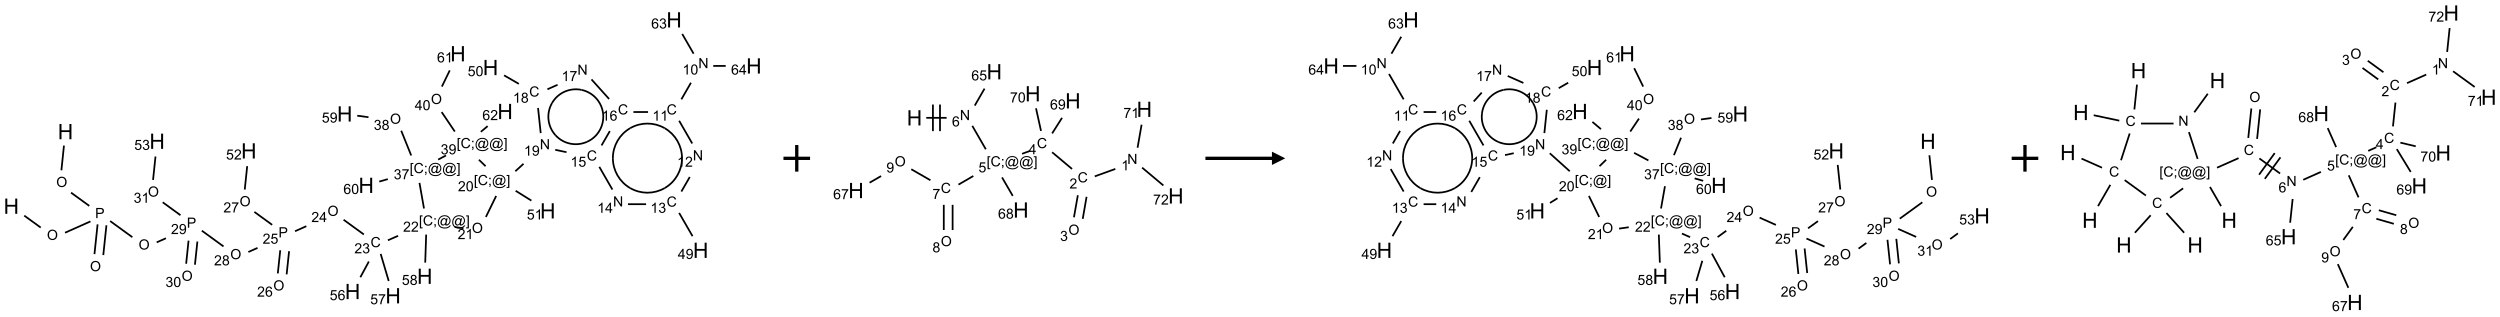 <?xml version="1.0" encoding="UTF-8"?>
<svg xmlns="http://www.w3.org/2000/svg" xmlns:xlink="http://www.w3.org/1999/xlink" width="1879" height="238" viewBox="0 0 1879 238">
<defs>
<g>
<g id="glyph-0-0">
<path d="M 2 0 L 2 -10 L 10 -10 L 10 0 Z M 2.25 -0.25 L 9.75 -0.25 L 9.75 -9.75 L 2.25 -9.75 Z M 2.25 -0.25 "/>
</g>
<g id="glyph-0-1">
<path d="M 1.281 0 L 1.281 -11.453 L 2.797 -11.453 L 2.797 -6.75 L 8.75 -6.75 L 8.75 -11.453 L 10.266 -11.453 L 10.266 0 L 8.75 0 L 8.75 -5.398 L 2.797 -5.398 L 2.797 0 Z M 1.281 0 "/>
</g>
<g id="glyph-1-0">
<path d="M 1.332 0 L 1.332 -6.668 L 6.668 -6.668 L 6.668 0 Z M 1.5 -0.168 L 6.5 -0.168 L 6.5 -6.5 L 1.5 -6.5 Z M 1.5 -0.168 "/>
</g>
<g id="glyph-1-1">
<path d="M 0.516 -3.719 C 0.516 -4.984 0.855 -5.977 1.535 -6.695 C 2.215 -7.414 3.094 -7.77 4.172 -7.77 C 4.875 -7.77 5.512 -7.602 6.078 -7.266 C 6.645 -6.93 7.074 -6.461 7.371 -5.855 C 7.668 -5.254 7.816 -4.57 7.816 -3.809 C 7.816 -3.035 7.66 -2.34 7.348 -1.73 C 7.035 -1.117 6.594 -0.656 6.02 -0.34 C 5.449 -0.027 4.828 0.129 4.168 0.129 C 3.449 0.129 2.805 -0.043 2.238 -0.391 C 1.672 -0.738 1.246 -1.211 0.953 -1.812 C 0.66 -2.414 0.516 -3.047 0.516 -3.719 Z M 1.559 -3.703 C 1.559 -2.781 1.805 -2.059 2.301 -1.527 C 2.793 -1 3.414 -0.734 4.16 -0.734 C 4.922 -0.734 5.547 -1 6.039 -1.535 C 6.531 -2.07 6.777 -2.828 6.777 -3.812 C 6.777 -4.434 6.672 -4.977 6.461 -5.441 C 6.25 -5.902 5.945 -6.262 5.539 -6.52 C 5.133 -6.773 4.68 -6.902 4.176 -6.902 C 3.461 -6.902 2.848 -6.656 2.332 -6.164 C 1.816 -5.672 1.559 -4.852 1.559 -3.703 Z M 1.559 -3.703 "/>
</g>
<g id="glyph-1-2">
<path d="M 0.824 0 L 0.824 -7.637 L 3.703 -7.637 C 4.211 -7.637 4.598 -7.609 4.863 -7.562 C 5.238 -7.5 5.555 -7.383 5.809 -7.207 C 6.062 -7.031 6.266 -6.785 6.418 -6.469 C 6.574 -6.152 6.652 -5.805 6.652 -5.426 C 6.652 -4.777 6.445 -4.227 6.031 -3.777 C 5.617 -3.328 4.871 -3.105 3.793 -3.105 L 1.832 -3.105 L 1.832 0 Z M 1.832 -4.004 L 3.809 -4.004 C 4.461 -4.004 4.922 -4.125 5.199 -4.371 C 5.473 -4.613 5.609 -4.953 5.609 -5.395 C 5.609 -5.715 5.527 -5.988 5.367 -6.215 C 5.207 -6.441 4.992 -6.594 4.73 -6.668 C 4.559 -6.711 4.246 -6.734 3.785 -6.734 L 1.832 -6.734 Z M 1.832 -4.004 "/>
</g>
<g id="glyph-1-3">
<path d="M 5.371 -0.902 L 5.371 0 L 0.324 0 C 0.316 -0.227 0.352 -0.441 0.434 -0.652 C 0.562 -0.996 0.766 -1.332 1.051 -1.668 C 1.332 -2 1.742 -2.387 2.277 -2.824 C 3.105 -3.504 3.668 -4.043 3.957 -4.441 C 4.25 -4.84 4.395 -5.215 4.395 -5.566 C 4.395 -5.938 4.262 -6.254 3.996 -6.508 C 3.73 -6.762 3.387 -6.891 2.957 -6.891 C 2.508 -6.891 2.145 -6.754 1.875 -6.484 C 1.605 -6.215 1.469 -5.84 1.465 -5.359 L 0.5 -5.457 C 0.566 -6.176 0.812 -6.727 1.246 -7.102 C 1.676 -7.477 2.254 -7.668 2.98 -7.668 C 3.711 -7.668 4.293 -7.465 4.719 -7.059 C 5.145 -6.652 5.359 -6.148 5.359 -5.547 C 5.359 -5.242 5.297 -4.941 5.172 -4.645 C 5.047 -4.352 4.84 -4.039 4.551 -3.715 C 4.262 -3.387 3.777 -2.938 3.105 -2.371 C 2.543 -1.898 2.18 -1.578 2.02 -1.41 C 1.859 -1.242 1.73 -1.07 1.625 -0.902 Z M 5.371 -0.902 "/>
</g>
<g id="glyph-1-4">
<path d="M 0.582 -1.766 L 1.484 -1.848 C 1.562 -1.426 1.707 -1.117 1.922 -0.926 C 2.137 -0.734 2.414 -0.641 2.75 -0.641 C 3.039 -0.641 3.289 -0.707 3.508 -0.84 C 3.727 -0.973 3.902 -1.148 4.043 -1.367 C 4.18 -1.586 4.297 -1.887 4.391 -2.262 C 4.484 -2.637 4.531 -3.016 4.531 -3.406 C 4.531 -3.449 4.531 -3.512 4.527 -3.594 C 4.34 -3.297 4.082 -3.055 3.758 -2.867 C 3.434 -2.68 3.082 -2.59 2.703 -2.59 C 2.07 -2.59 1.535 -2.816 1.098 -3.277 C 0.66 -3.734 0.441 -4.34 0.441 -5.09 C 0.441 -5.863 0.672 -6.484 1.129 -6.957 C 1.586 -7.43 2.156 -7.668 2.844 -7.668 C 3.34 -7.668 3.793 -7.531 4.207 -7.266 C 4.617 -7 4.93 -6.617 5.145 -6.121 C 5.355 -5.629 5.465 -4.91 5.465 -3.973 C 5.465 -2.996 5.359 -2.223 5.145 -1.645 C 4.934 -1.066 4.617 -0.625 4.199 -0.324 C 3.781 -0.02 3.293 0.129 2.73 0.129 C 2.133 0.129 1.645 -0.035 1.266 -0.367 C 0.887 -0.699 0.66 -1.164 0.582 -1.766 Z M 4.422 -5.137 C 4.422 -5.676 4.277 -6.102 3.992 -6.418 C 3.707 -6.734 3.359 -6.891 2.957 -6.891 C 2.543 -6.891 2.18 -6.719 1.871 -6.379 C 1.562 -6.039 1.406 -5.598 1.406 -5.059 C 1.406 -4.57 1.555 -4.176 1.848 -3.871 C 2.141 -3.566 2.5 -3.418 2.934 -3.418 C 3.367 -3.418 3.723 -3.57 4.004 -3.871 C 4.281 -4.176 4.422 -4.598 4.422 -5.137 Z M 4.422 -5.137 "/>
</g>
<g id="glyph-1-5">
<path d="M 1.887 -4.141 C 1.496 -4.281 1.207 -4.484 1.02 -4.75 C 0.832 -5.016 0.738 -5.328 0.738 -5.699 C 0.738 -6.254 0.938 -6.719 1.34 -7.098 C 1.738 -7.477 2.27 -7.668 2.934 -7.668 C 3.598 -7.668 4.137 -7.473 4.543 -7.086 C 4.949 -6.699 5.152 -6.227 5.152 -5.672 C 5.152 -5.316 5.059 -5.008 4.871 -4.746 C 4.688 -4.484 4.406 -4.281 4.027 -4.141 C 4.496 -3.988 4.852 -3.742 5.098 -3.402 C 5.34 -3.062 5.465 -2.656 5.465 -2.184 C 5.465 -1.531 5.234 -0.98 4.77 -0.535 C 4.309 -0.09 3.703 0.129 2.949 0.129 C 2.195 0.129 1.586 -0.094 1.125 -0.539 C 0.664 -0.984 0.434 -1.543 0.434 -2.207 C 0.434 -2.703 0.559 -3.121 0.809 -3.457 C 1.062 -3.793 1.422 -4.02 1.887 -4.141 Z M 1.699 -5.73 C 1.699 -5.367 1.812 -5.074 2.047 -4.844 C 2.281 -4.613 2.582 -4.5 2.953 -4.5 C 3.312 -4.5 3.609 -4.613 3.84 -4.84 C 4.07 -5.066 4.188 -5.348 4.188 -5.676 C 4.188 -6.02 4.07 -6.309 3.832 -6.543 C 3.594 -6.777 3.297 -6.895 2.941 -6.895 C 2.586 -6.895 2.289 -6.781 2.051 -6.551 C 1.816 -6.324 1.699 -6.047 1.699 -5.73 Z M 1.395 -2.203 C 1.395 -1.938 1.461 -1.676 1.586 -1.426 C 1.711 -1.176 1.902 -0.984 2.152 -0.848 C 2.402 -0.711 2.672 -0.641 2.957 -0.641 C 3.406 -0.641 3.777 -0.785 4.066 -1.074 C 4.359 -1.363 4.504 -1.727 4.504 -2.172 C 4.504 -2.625 4.355 -2.996 4.055 -3.293 C 3.754 -3.586 3.379 -3.734 2.926 -3.734 C 2.484 -3.734 2.121 -3.59 1.832 -3.297 C 1.543 -3.004 1.395 -2.641 1.395 -2.203 Z M 1.395 -2.203 "/>
</g>
<g id="glyph-1-6">
<path d="M 0.441 -2 L 1.426 -2.082 C 1.5 -1.605 1.668 -1.242 1.934 -1.004 C 2.199 -0.762 2.52 -0.641 2.895 -0.641 C 3.348 -0.641 3.73 -0.812 4.043 -1.152 C 4.355 -1.492 4.512 -1.941 4.512 -2.504 C 4.512 -3.039 4.359 -3.461 4.059 -3.77 C 3.758 -4.078 3.367 -4.234 2.879 -4.234 C 2.578 -4.234 2.305 -4.164 2.062 -4.027 C 1.82 -3.891 1.629 -3.715 1.488 -3.496 L 0.609 -3.609 L 1.348 -7.531 L 5.145 -7.531 L 5.145 -6.637 L 2.098 -6.637 L 1.688 -4.582 C 2.145 -4.902 2.625 -5.062 3.129 -5.062 C 3.797 -5.062 4.359 -4.832 4.816 -4.371 C 5.277 -3.91 5.504 -3.312 5.504 -2.59 C 5.504 -1.898 5.305 -1.301 4.902 -0.797 C 4.41 -0.18 3.742 0.129 2.895 0.129 C 2.199 0.129 1.633 -0.062 1.195 -0.453 C 0.758 -0.844 0.504 -1.359 0.441 -2 Z M 0.441 -2 "/>
</g>
<g id="glyph-1-7">
<path d="M 3.449 0 L 3.449 -1.828 L 0.137 -1.828 L 0.137 -2.688 L 3.621 -7.637 L 4.387 -7.637 L 4.387 -2.688 L 5.418 -2.688 L 5.418 -1.828 L 4.387 -1.828 L 4.387 0 Z M 3.449 -2.688 L 3.449 -6.129 L 1.059 -2.688 Z M 3.449 -2.688 "/>
</g>
<g id="glyph-1-8">
<path d="M 6.27 -2.676 L 7.281 -2.422 C 7.07 -1.594 6.688 -0.961 6.137 -0.523 C 5.586 -0.086 4.914 0.129 4.121 0.129 C 3.297 0.129 2.629 -0.039 2.113 -0.371 C 1.598 -0.707 1.203 -1.191 0.934 -1.828 C 0.664 -2.465 0.531 -3.145 0.531 -3.875 C 0.531 -4.672 0.684 -5.363 0.988 -5.957 C 1.293 -6.547 1.723 -6.996 2.285 -7.305 C 2.844 -7.613 3.461 -7.766 4.137 -7.766 C 4.898 -7.766 5.543 -7.57 6.062 -7.184 C 6.582 -6.793 6.945 -6.246 7.152 -5.543 L 6.156 -5.309 C 5.98 -5.863 5.723 -6.266 5.387 -6.52 C 5.051 -6.773 4.625 -6.902 4.113 -6.902 C 3.527 -6.902 3.039 -6.762 2.645 -6.48 C 2.25 -6.199 1.973 -5.82 1.812 -5.348 C 1.652 -4.871 1.574 -4.383 1.574 -3.879 C 1.574 -3.23 1.668 -2.664 1.855 -2.18 C 2.047 -1.695 2.34 -1.332 2.738 -1.094 C 3.137 -0.855 3.57 -0.734 4.035 -0.734 C 4.602 -0.734 5.082 -0.898 5.473 -1.223 C 5.867 -1.551 6.133 -2.035 6.27 -2.676 Z M 6.27 -2.676 "/>
</g>
<g id="glyph-1-9">
<path d="M 0.449 -2.016 L 1.387 -2.141 C 1.492 -1.609 1.676 -1.227 1.934 -0.992 C 2.191 -0.758 2.508 -0.641 2.879 -0.641 C 3.32 -0.641 3.695 -0.793 3.996 -1.098 C 4.301 -1.402 4.453 -1.781 4.453 -2.234 C 4.453 -2.664 4.312 -3.02 4.031 -3.301 C 3.75 -3.578 3.391 -3.719 2.957 -3.719 C 2.781 -3.719 2.562 -3.684 2.297 -3.613 L 2.402 -4.438 C 2.465 -4.43 2.516 -4.426 2.551 -4.426 C 2.949 -4.426 3.312 -4.531 3.629 -4.738 C 3.949 -4.949 4.109 -5.27 4.109 -5.703 C 4.109 -6.047 3.992 -6.332 3.762 -6.559 C 3.527 -6.785 3.227 -6.895 2.859 -6.895 C 2.496 -6.895 2.191 -6.781 1.949 -6.551 C 1.707 -6.324 1.547 -5.98 1.48 -5.52 L 0.543 -5.688 C 0.656 -6.316 0.918 -6.805 1.324 -7.148 C 1.73 -7.492 2.234 -7.668 2.84 -7.668 C 3.254 -7.668 3.641 -7.578 3.988 -7.398 C 4.34 -7.219 4.609 -6.977 4.793 -6.668 C 4.98 -6.359 5.074 -6.031 5.074 -5.684 C 5.074 -5.352 4.984 -5.051 4.809 -4.781 C 4.629 -4.512 4.367 -4.297 4.02 -4.137 C 4.473 -4.031 4.824 -3.816 5.074 -3.488 C 5.324 -3.16 5.449 -2.75 5.449 -2.254 C 5.449 -1.59 5.203 -1.023 4.719 -0.559 C 4.234 -0.098 3.617 0.137 2.875 0.137 C 2.203 0.137 1.648 -0.062 1.207 -0.465 C 0.762 -0.863 0.512 -1.379 0.449 -2.016 Z M 0.449 -2.016 "/>
</g>
<g id="glyph-1-10">
<path d="M 0.723 2.121 L 0.723 -7.637 L 2.793 -7.637 L 2.793 -6.859 L 1.66 -6.859 L 1.66 1.344 L 2.793 1.344 L 2.793 2.121 Z M 0.723 2.121 "/>
</g>
<g id="glyph-1-11">
<path d="M 0.949 -4.465 L 0.949 -5.531 L 2.016 -5.531 L 2.016 -4.465 Z M 0.949 0 L 0.949 -1.066 L 2.016 -1.066 L 2.016 0 C 2.016 0.391 1.945 0.711 1.809 0.949 C 1.668 1.191 1.449 1.379 1.145 1.512 L 0.887 1.109 C 1.082 1.023 1.23 0.895 1.324 0.727 C 1.418 0.559 1.469 0.316 1.48 0 Z M 0.949 0 "/>
</g>
<g id="glyph-1-12">
<path d="M 6.047 -0.848 C 5.82 -0.59 5.57 -0.379 5.289 -0.223 C 5.008 -0.062 4.73 0.016 4.449 0.016 C 4.141 0.016 3.84 -0.074 3.547 -0.254 C 3.254 -0.434 3.02 -0.715 2.836 -1.09 C 2.652 -1.465 2.562 -1.875 2.562 -2.324 C 2.562 -2.875 2.703 -3.43 2.988 -3.98 C 3.27 -4.535 3.621 -4.953 4.043 -5.23 C 4.461 -5.508 4.871 -5.645 5.266 -5.645 C 5.566 -5.645 5.855 -5.566 6.129 -5.41 C 6.402 -5.25 6.641 -5.012 6.84 -4.688 L 7.016 -5.496 L 7.949 -5.496 L 7.199 -2 C 7.094 -1.516 7.043 -1.246 7.043 -1.191 C 7.043 -1.098 7.078 -1.02 7.148 -0.949 C 7.219 -0.883 7.305 -0.848 7.406 -0.848 C 7.59 -0.848 7.832 -0.953 8.129 -1.168 C 8.527 -1.445 8.84 -1.816 9.07 -2.285 C 9.301 -2.75 9.418 -3.234 9.418 -3.73 C 9.418 -4.309 9.27 -4.852 8.973 -5.355 C 8.676 -5.859 8.23 -6.262 7.645 -6.562 C 7.055 -6.863 6.406 -7.016 5.691 -7.016 C 4.879 -7.016 4.137 -6.824 3.465 -6.445 C 2.793 -6.066 2.273 -5.52 1.902 -4.809 C 1.535 -4.098 1.348 -3.34 1.348 -2.527 C 1.348 -1.676 1.535 -0.941 1.902 -0.328 C 2.273 0.285 2.809 0.742 3.508 1.035 C 4.207 1.328 4.984 1.473 5.832 1.473 C 6.742 1.473 7.504 1.32 8.121 1.016 C 8.734 0.711 9.195 0.34 9.5 -0.098 L 10.441 -0.098 C 10.266 0.266 9.961 0.637 9.531 1.016 C 9.102 1.395 8.59 1.695 7.996 1.914 C 7.402 2.133 6.688 2.246 5.848 2.246 C 5.078 2.246 4.367 2.145 3.715 1.949 C 3.066 1.75 2.512 1.453 2.051 1.055 C 1.594 0.656 1.25 0.199 1.016 -0.316 C 0.723 -0.973 0.578 -1.684 0.578 -2.441 C 0.578 -3.289 0.75 -4.098 1.098 -4.863 C 1.523 -5.805 2.125 -6.527 2.902 -7.027 C 3.684 -7.527 4.629 -7.777 5.738 -7.777 C 6.602 -7.777 7.375 -7.602 8.059 -7.246 C 8.746 -6.895 9.285 -6.371 9.684 -5.672 C 10.02 -5.07 10.188 -4.418 10.188 -3.715 C 10.188 -2.707 9.832 -1.812 9.125 -1.031 C 8.492 -0.328 7.801 0.02 7.051 0.02 C 6.812 0.02 6.617 -0.016 6.473 -0.09 C 6.324 -0.16 6.215 -0.266 6.145 -0.402 C 6.102 -0.488 6.066 -0.637 6.047 -0.848 Z M 3.527 -2.262 C 3.527 -1.785 3.641 -1.414 3.863 -1.152 C 4.09 -0.887 4.348 -0.754 4.641 -0.754 C 4.836 -0.754 5.039 -0.812 5.254 -0.93 C 5.469 -1.047 5.676 -1.219 5.871 -1.449 C 6.066 -1.676 6.23 -1.969 6.355 -2.32 C 6.48 -2.672 6.543 -3.027 6.543 -3.379 C 6.543 -3.852 6.426 -4.219 6.191 -4.48 C 5.957 -4.738 5.672 -4.871 5.332 -4.871 C 5.109 -4.871 4.902 -4.812 4.707 -4.699 C 4.512 -4.586 4.32 -4.406 4.137 -4.156 C 3.953 -3.906 3.805 -3.602 3.691 -3.246 C 3.582 -2.887 3.527 -2.559 3.527 -2.262 Z M 3.527 -2.262 "/>
</g>
<g id="glyph-1-13">
<path d="M 2.27 2.121 L 0.203 2.121 L 0.203 1.344 L 1.332 1.344 L 1.332 -6.859 L 0.203 -6.859 L 0.203 -7.637 L 2.27 -7.637 Z M 2.27 2.121 "/>
</g>
<g id="glyph-1-14">
<path d="M 3.973 0 L 3.035 0 L 3.035 -5.973 C 2.809 -5.758 2.516 -5.543 2.148 -5.328 C 1.781 -5.113 1.453 -4.953 1.16 -4.844 L 1.16 -5.75 C 1.684 -5.996 2.145 -6.297 2.535 -6.645 C 2.93 -6.996 3.207 -7.336 3.371 -7.668 L 3.973 -7.668 Z M 3.973 0 "/>
</g>
<g id="glyph-1-15">
<path d="M 0.441 -3.766 C 0.441 -4.668 0.535 -5.395 0.723 -5.945 C 0.906 -6.496 1.184 -6.922 1.551 -7.219 C 1.918 -7.516 2.375 -7.668 2.934 -7.668 C 3.344 -7.668 3.703 -7.586 4.012 -7.418 C 4.32 -7.254 4.574 -7.016 4.777 -6.707 C 4.977 -6.395 5.137 -6.016 5.25 -5.57 C 5.363 -5.125 5.422 -4.523 5.422 -3.766 C 5.422 -2.871 5.328 -2.148 5.145 -1.598 C 4.961 -1.047 4.688 -0.621 4.32 -0.32 C 3.953 -0.02 3.492 0.129 2.934 0.129 C 2.195 0.129 1.617 -0.133 1.199 -0.66 C 0.695 -1.297 0.441 -2.332 0.441 -3.766 Z M 1.406 -3.766 C 1.406 -2.512 1.555 -1.68 1.848 -1.262 C 2.141 -0.848 2.5 -0.641 2.934 -0.641 C 3.363 -0.641 3.727 -0.848 4.02 -1.266 C 4.312 -1.684 4.457 -2.516 4.457 -3.766 C 4.457 -5.023 4.312 -5.859 4.02 -6.27 C 3.727 -6.684 3.359 -6.891 2.922 -6.891 C 2.492 -6.891 2.148 -6.707 1.891 -6.344 C 1.566 -5.879 1.406 -5.02 1.406 -3.766 Z M 1.406 -3.766 "/>
</g>
<g id="glyph-1-16">
<path d="M 0.812 0 L 0.812 -7.637 L 1.848 -7.637 L 5.859 -1.641 L 5.859 -7.637 L 6.828 -7.637 L 6.828 0 L 5.793 0 L 1.781 -6 L 1.781 0 Z M 0.812 0 "/>
</g>
<g id="glyph-1-17">
<path d="M 5.309 -5.766 L 4.375 -5.691 C 4.293 -6.059 4.172 -6.328 4.02 -6.496 C 3.766 -6.762 3.453 -6.895 3.082 -6.895 C 2.785 -6.895 2.523 -6.812 2.297 -6.645 C 2 -6.43 1.77 -6.117 1.598 -5.703 C 1.43 -5.289 1.34 -4.703 1.332 -3.938 C 1.559 -4.281 1.836 -4.535 2.16 -4.703 C 2.488 -4.871 2.828 -4.953 3.188 -4.953 C 3.812 -4.953 4.344 -4.723 4.785 -4.262 C 5.223 -3.801 5.441 -3.207 5.441 -2.48 C 5.441 -2 5.34 -1.555 5.133 -1.145 C 4.926 -0.73 4.641 -0.418 4.281 -0.199 C 3.922 0.02 3.512 0.129 3.051 0.129 C 2.27 0.129 1.633 -0.156 1.141 -0.73 C 0.648 -1.305 0.402 -2.254 0.402 -3.574 C 0.402 -5.051 0.672 -6.121 1.219 -6.793 C 1.695 -7.375 2.336 -7.668 3.141 -7.668 C 3.742 -7.668 4.234 -7.5 4.617 -7.16 C 5 -6.824 5.23 -6.359 5.309 -5.766 Z M 1.48 -2.473 C 1.48 -2.152 1.547 -1.844 1.684 -1.547 C 1.82 -1.25 2.016 -1.027 2.262 -0.871 C 2.508 -0.719 2.766 -0.641 3.035 -0.641 C 3.434 -0.641 3.773 -0.801 4.059 -1.121 C 4.344 -1.441 4.484 -1.875 4.484 -2.422 C 4.484 -2.949 4.344 -3.367 4.062 -3.668 C 3.781 -3.973 3.426 -4.125 3 -4.125 C 2.578 -4.125 2.219 -3.973 1.922 -3.668 C 1.625 -3.363 1.48 -2.969 1.48 -2.473 Z M 1.48 -2.473 "/>
</g>
<g id="glyph-1-18">
<path d="M 0.504 -6.637 L 0.504 -7.535 L 5.449 -7.535 L 5.449 -6.809 C 4.961 -6.289 4.48 -5.602 4.004 -4.746 C 3.527 -3.887 3.156 -3.004 2.895 -2.098 C 2.707 -1.461 2.59 -0.762 2.535 0 L 1.574 0 C 1.582 -0.602 1.703 -1.328 1.926 -2.176 C 2.152 -3.027 2.477 -3.848 2.898 -4.637 C 3.32 -5.426 3.77 -6.094 4.246 -6.637 Z M 0.504 -6.637 "/>
</g>
</g>
</defs>
<path fill="none" stroke-width="0.033" stroke-linecap="butt" stroke-linejoin="miter" stroke="rgb(0%, 0%, 0%)" stroke-opacity="1" stroke-miterlimit="10" d="M 0.99 2.363 L 0.942 2.827 " transform="matrix(40, 0, 0, 40, 8.475, 14.914)"/>
<path fill="none" stroke-width="0.033" stroke-linecap="butt" stroke-linejoin="miter" stroke="rgb(0%, 0%, 0%)" stroke-opacity="1" stroke-miterlimit="10" d="M 1.123 3.247 L 1.466 3.496 " transform="matrix(40, 0, 0, 40, 8.475, 14.914)"/>
<path fill="none" stroke-width="0.033" stroke-linecap="butt" stroke-linejoin="miter" stroke="rgb(0%, 0%, 0%)" stroke-opacity="1" stroke-miterlimit="10" d="M 1.622 3.843 L 1.563 4.402 " transform="matrix(40, 0, 0, 40, 8.475, 14.914)"/>
<path fill="none" stroke-width="0.033" stroke-linecap="butt" stroke-linejoin="miter" stroke="rgb(0%, 0%, 0%)" stroke-opacity="1" stroke-miterlimit="10" d="M 1.788 3.86 L 1.729 4.42 " transform="matrix(40, 0, 0, 40, 8.475, 14.914)"/>
<path fill="none" stroke-width="0.033" stroke-linecap="butt" stroke-linejoin="miter" stroke="rgb(0%, 0%, 0%)" stroke-opacity="1" stroke-miterlimit="10" d="M 1.488 3.787 L 1.01 4 " transform="matrix(40, 0, 0, 40, 8.475, 14.914)"/>
<path fill="none" stroke-width="0.033" stroke-linecap="butt" stroke-linejoin="miter" stroke="rgb(0%, 0%, 0%)" stroke-opacity="1" stroke-miterlimit="10" d="M 0.553 3.903 L 0.244 3.679 " transform="matrix(40, 0, 0, 40, 8.475, 14.914)"/>
<path fill="none" stroke-width="0.033" stroke-linecap="butt" stroke-linejoin="miter" stroke="rgb(0%, 0%, 0%)" stroke-opacity="1" stroke-miterlimit="10" d="M 1.858 3.781 L 2.275 4.084 " transform="matrix(40, 0, 0, 40, 8.475, 14.914)"/>
<path fill="none" stroke-width="0.033" stroke-linecap="butt" stroke-linejoin="miter" stroke="rgb(0%, 0%, 0%)" stroke-opacity="1" stroke-miterlimit="10" d="M 2.732 4.181 L 2.906 4.104 " transform="matrix(40, 0, 0, 40, 8.475, 14.914)"/>
<path fill="none" stroke-width="0.033" stroke-linecap="butt" stroke-linejoin="miter" stroke="rgb(0%, 0%, 0%)" stroke-opacity="1" stroke-miterlimit="10" d="M 3.581 3.962 L 3.988 4.258 " transform="matrix(40, 0, 0, 40, 8.475, 14.914)"/>
<path fill="none" stroke-width="0.033" stroke-linecap="butt" stroke-linejoin="miter" stroke="rgb(0%, 0%, 0%)" stroke-opacity="1" stroke-miterlimit="10" d="M 4.455 4.362 L 4.627 4.285 " transform="matrix(40, 0, 0, 40, 8.475, 14.914)"/>
<path fill="none" stroke-width="0.033" stroke-linecap="butt" stroke-linejoin="miter" stroke="rgb(0%, 0%, 0%)" stroke-opacity="1" stroke-miterlimit="10" d="M 5.332 3.972 L 5.544 3.877 " transform="matrix(40, 0, 0, 40, 8.475, 14.914)"/>
<path fill="none" stroke-width="0.033" stroke-linecap="butt" stroke-linejoin="miter" stroke="rgb(0%, 0%, 0%)" stroke-opacity="1" stroke-miterlimit="10" d="M 6.244 3.756 L 6.625 4.033 " transform="matrix(40, 0, 0, 40, 8.475, 14.914)"/>
<path fill="none" stroke-width="0.033" stroke-linecap="butt" stroke-linejoin="miter" stroke="rgb(0%, 0%, 0%)" stroke-opacity="1" stroke-miterlimit="10" d="M 7.077 4.142 L 7.268 4.058 " transform="matrix(40, 0, 0, 40, 8.475, 14.914)"/>
<path fill="none" stroke-width="0.033" stroke-linecap="butt" stroke-linejoin="miter" stroke="rgb(0%, 0%, 0%)" stroke-opacity="1" stroke-miterlimit="10" d="M 7.796 4.035 L 7.778 4.562 " transform="matrix(40, 0, 0, 40, 8.475, 14.914)"/>
<path fill="none" stroke-width="0.033" stroke-linecap="butt" stroke-linejoin="miter" stroke="rgb(0%, 0%, 0%)" stroke-opacity="1" stroke-miterlimit="10" d="M 8.332 3.893 L 8.497 3.916 " transform="matrix(40, 0, 0, 40, 8.475, 14.914)"/>
<path fill="none" stroke-width="0.033" stroke-linecap="butt" stroke-linejoin="miter" stroke="rgb(0%, 0%, 0%)" stroke-opacity="1" stroke-miterlimit="10" d="M 8.918 3.704 L 9.111 3.309 " transform="matrix(40, 0, 0, 40, 8.475, 14.914)"/>
<path fill="none" stroke-width="0.033" stroke-linecap="butt" stroke-linejoin="miter" stroke="rgb(0%, 0%, 0%)" stroke-opacity="1" stroke-miterlimit="10" d="M 9.471 2.845 L 9.625 2.705 " transform="matrix(40, 0, 0, 40, 8.475, 14.914)"/>
<path fill="none" stroke-width="0.033" stroke-linecap="butt" stroke-linejoin="miter" stroke="rgb(0%, 0%, 0%)" stroke-opacity="1" stroke-miterlimit="10" d="M 10.221 2.442 L 10.433 2.487 " transform="matrix(40, 0, 0, 40, 8.475, 14.914)"/>
<path fill="none" stroke-width="0.033" stroke-linecap="butt" stroke-linejoin="miter" stroke="rgb(0%, 0%, 0%)" stroke-opacity="1" stroke-miterlimit="10" d="M 11.049 2.762 L 11.295 3.189 " transform="matrix(40, 0, 0, 40, 8.475, 14.914)"/>
<path fill="none" stroke-width="0.033" stroke-linecap="butt" stroke-linejoin="miter" stroke="rgb(0%, 0%, 0%)" stroke-opacity="1" stroke-miterlimit="10" d="M 11.588 3.464 L 11.928 3.464 " transform="matrix(40, 0, 0, 40, 8.475, 14.914)"/>
<path fill="none" stroke-width="0.033" stroke-linecap="butt" stroke-linejoin="miter" stroke="rgb(0%, 0%, 0%)" stroke-opacity="1" stroke-miterlimit="10" d="M 12.549 3.628 L 12.801 4.065 " transform="matrix(40, 0, 0, 40, 8.475, 14.914)"/>
<path fill="none" stroke-width="0.033" stroke-linecap="butt" stroke-linejoin="miter" stroke="rgb(0%, 0%, 0%)" stroke-opacity="1" stroke-miterlimit="10" d="M 12.591 3.226 L 12.749 2.953 " transform="matrix(40, 0, 0, 40, 8.475, 14.914)"/>
<path fill="none" stroke-width="0.033" stroke-linecap="butt" stroke-linejoin="miter" stroke="rgb(0%, 0%, 0%)" stroke-opacity="1" stroke-miterlimit="10" d="M 12.795 2.323 L 12.549 1.896 " transform="matrix(40, 0, 0, 40, 8.475, 14.914)"/>
<path fill="none" stroke-width="0.033" stroke-linecap="butt" stroke-linejoin="miter" stroke="rgb(0%, 0%, 0%)" stroke-opacity="1" stroke-miterlimit="10" d="M 12.591 1.494 L 12.771 1.182 " transform="matrix(40, 0, 0, 40, 8.475, 14.914)"/>
<path fill="none" stroke-width="0.033" stroke-linecap="butt" stroke-linejoin="miter" stroke="rgb(0%, 0%, 0%)" stroke-opacity="1" stroke-miterlimit="10" d="M 12.821 0.636 L 12.607 0.265 " transform="matrix(40, 0, 0, 40, 8.475, 14.914)"/>
<path fill="none" stroke-width="0.033" stroke-linecap="butt" stroke-linejoin="miter" stroke="rgb(0%, 0%, 0%)" stroke-opacity="1" stroke-miterlimit="10" d="M 13.19 0.866 L 13.424 0.866 " transform="matrix(40, 0, 0, 40, 8.475, 14.914)"/>
<path fill="none" stroke-width="0.033" stroke-linecap="butt" stroke-linejoin="miter" stroke="rgb(0%, 0%, 0%)" stroke-opacity="1" stroke-miterlimit="10" d="M 11.965 1.732 L 11.69 1.732 " transform="matrix(40, 0, 0, 40, 8.475, 14.914)"/>
<path fill="none" stroke-width="0.033" stroke-linecap="butt" stroke-linejoin="miter" stroke="rgb(0%, 0%, 0%)" stroke-opacity="1" stroke-miterlimit="10" d="M 11.247 2.09 L 11.091 2.36 " transform="matrix(40, 0, 0, 40, 8.475, 14.914)"/>
<path fill="none" stroke-width="0.033" stroke-linecap="butt" stroke-linejoin="miter" stroke="rgb(0%, 0%, 0%)" stroke-opacity="1" stroke-miterlimit="10" d="M 11.233 1.487 L 10.902 1.119 " transform="matrix(40, 0, 0, 40, 8.475, 14.914)"/>
<path fill="none" stroke-width="0.033" stroke-linecap="butt" stroke-linejoin="miter" stroke="rgb(0%, 0%, 0%)" stroke-opacity="1" stroke-miterlimit="10" d="M 10.265 1.22 L 10.074 1.305 " transform="matrix(40, 0, 0, 40, 8.475, 14.914)"/>
<path fill="none" stroke-width="0.033" stroke-linecap="butt" stroke-linejoin="miter" stroke="rgb(0%, 0%, 0%)" stroke-opacity="1" stroke-miterlimit="10" d="M 9.898 1.656 L 9.948 2.128 " transform="matrix(40, 0, 0, 40, 8.475, 14.914)"/>
<path fill="none" stroke-width="0.033" stroke-linecap="butt" stroke-linejoin="miter" stroke="rgb(0%, 0%, 0%)" stroke-opacity="1" stroke-miterlimit="10" d="M 9.537 1.203 L 9.26 1.043 " transform="matrix(40, 0, 0, 40, 8.475, 14.914)"/>
<path fill="none" stroke-width="0.033" stroke-linecap="butt" stroke-linejoin="miter" stroke="rgb(0%, 0%, 0%)" stroke-opacity="1" stroke-miterlimit="10" d="M 9.477 3.212 L 9.773 3.397 " transform="matrix(40, 0, 0, 40, 8.475, 14.914)"/>
<path fill="none" stroke-width="0.033" stroke-linecap="butt" stroke-linejoin="miter" stroke="rgb(0%, 0%, 0%)" stroke-opacity="1" stroke-miterlimit="10" d="M 8.912 2.75 L 8.787 2.629 " transform="matrix(40, 0, 0, 40, 8.475, 14.914)"/>
<path fill="none" stroke-width="0.033" stroke-linecap="butt" stroke-linejoin="miter" stroke="rgb(0%, 0%, 0%)" stroke-opacity="1" stroke-miterlimit="10" d="M 8.334 2.099 L 8.087 1.733 " transform="matrix(40, 0, 0, 40, 8.475, 14.914)"/>
<path fill="none" stroke-width="0.033" stroke-linecap="butt" stroke-linejoin="miter" stroke="rgb(0%, 0%, 0%)" stroke-opacity="1" stroke-miterlimit="10" d="M 8.091 1.254 L 8.239 0.95 " transform="matrix(40, 0, 0, 40, 8.475, 14.914)"/>
<path fill="none" stroke-width="0.033" stroke-linecap="butt" stroke-linejoin="miter" stroke="rgb(0%, 0%, 0%)" stroke-opacity="1" stroke-miterlimit="10" d="M 8.823 2.104 L 8.951 1.997 " transform="matrix(40, 0, 0, 40, 8.475, 14.914)"/>
<path fill="none" stroke-width="0.033" stroke-linecap="butt" stroke-linejoin="miter" stroke="rgb(0%, 0%, 0%)" stroke-opacity="1" stroke-miterlimit="10" d="M 8.168 2.548 L 8.021 2.626 " transform="matrix(40, 0, 0, 40, 8.475, 14.914)"/>
<path fill="none" stroke-width="0.033" stroke-linecap="butt" stroke-linejoin="miter" stroke="rgb(0%, 0%, 0%)" stroke-opacity="1" stroke-miterlimit="10" d="M 7.67 3.063 L 7.755 3.545 " transform="matrix(40, 0, 0, 40, 8.475, 14.914)"/>
<path fill="none" stroke-width="0.033" stroke-linecap="butt" stroke-linejoin="miter" stroke="rgb(0%, 0%, 0%)" stroke-opacity="1" stroke-miterlimit="10" d="M 7.515 2.549 L 7.327 2.083 " transform="matrix(40, 0, 0, 40, 8.475, 14.914)"/>
<path fill="none" stroke-width="0.033" stroke-linecap="butt" stroke-linejoin="miter" stroke="rgb(0%, 0%, 0%)" stroke-opacity="1" stroke-miterlimit="10" d="M 6.712 1.83 L 6.501 1.801 " transform="matrix(40, 0, 0, 40, 8.475, 14.914)"/>
<path fill="none" stroke-width="0.033" stroke-linecap="butt" stroke-linejoin="miter" stroke="rgb(0%, 0%, 0%)" stroke-opacity="1" stroke-miterlimit="10" d="M 7.075 2.993 L 6.914 3.039 " transform="matrix(40, 0, 0, 40, 8.475, 14.914)"/>
<path fill="none" stroke-width="0.033" stroke-linecap="butt" stroke-linejoin="miter" stroke="rgb(0%, 0%, 0%)" stroke-opacity="1" stroke-miterlimit="10" d="M 6.719 4.541 L 6.559 4.837 " transform="matrix(40, 0, 0, 40, 8.475, 14.914)"/>
<path fill="none" stroke-width="0.033" stroke-linecap="butt" stroke-linejoin="miter" stroke="rgb(0%, 0%, 0%)" stroke-opacity="1" stroke-miterlimit="10" d="M 6.941 4.398 L 7.092 4.907 " transform="matrix(40, 0, 0, 40, 8.475, 14.914)"/>
<path fill="none" stroke-width="0.033" stroke-linecap="butt" stroke-linejoin="miter" stroke="rgb(0%, 0%, 0%)" stroke-opacity="1" stroke-miterlimit="10" d="M 5.054 4.33 L 5.008 4.765 " transform="matrix(40, 0, 0, 40, 8.475, 14.914)"/>
<path fill="none" stroke-width="0.033" stroke-linecap="butt" stroke-linejoin="miter" stroke="rgb(0%, 0%, 0%)" stroke-opacity="1" stroke-miterlimit="10" d="M 5.22 4.347 L 5.174 4.782 " transform="matrix(40, 0, 0, 40, 8.475, 14.914)"/>
<path fill="none" stroke-width="0.033" stroke-linecap="butt" stroke-linejoin="miter" stroke="rgb(0%, 0%, 0%)" stroke-opacity="1" stroke-miterlimit="10" d="M 4.902 3.852 L 4.568 3.609 " transform="matrix(40, 0, 0, 40, 8.475, 14.914)"/>
<path fill="none" stroke-width="0.033" stroke-linecap="butt" stroke-linejoin="miter" stroke="rgb(0%, 0%, 0%)" stroke-opacity="1" stroke-miterlimit="10" d="M 4.387 3.189 L 4.433 2.749 " transform="matrix(40, 0, 0, 40, 8.475, 14.914)"/>
<path fill="none" stroke-width="0.033" stroke-linecap="butt" stroke-linejoin="miter" stroke="rgb(0%, 0%, 0%)" stroke-opacity="1" stroke-miterlimit="10" d="M 3.331 4.149 L 3.286 4.583 " transform="matrix(40, 0, 0, 40, 8.475, 14.914)"/>
<path fill="none" stroke-width="0.033" stroke-linecap="butt" stroke-linejoin="miter" stroke="rgb(0%, 0%, 0%)" stroke-opacity="1" stroke-miterlimit="10" d="M 3.497 4.166 L 3.451 4.601 " transform="matrix(40, 0, 0, 40, 8.475, 14.914)"/>
<path fill="none" stroke-width="0.033" stroke-linecap="butt" stroke-linejoin="miter" stroke="rgb(0%, 0%, 0%)" stroke-opacity="1" stroke-miterlimit="10" d="M 3.179 3.671 L 2.845 3.428 " transform="matrix(40, 0, 0, 40, 8.475, 14.914)"/>
<path fill="none" stroke-width="0.033" stroke-linecap="butt" stroke-linejoin="miter" stroke="rgb(0%, 0%, 0%)" stroke-opacity="1" stroke-miterlimit="10" d="M 2.664 3.008 L 2.71 2.568 " transform="matrix(40, 0, 0, 40, 8.475, 14.914)"/>
<path fill="none" stroke-width="0.033" stroke-linecap="butt" stroke-linejoin="miter" stroke="rgb(0%, 0%, 0%)" stroke-opacity="1" stroke-miterlimit="10" d="M 10.818 2.292 C 10.613 2.383 10.374 2.333 10.224 2.166 " transform="matrix(40, 0, 0, 40, 8.475, 14.914)"/>
<path fill="none" stroke-width="0.033" stroke-linecap="butt" stroke-linejoin="miter" stroke="rgb(0%, 0%, 0%)" stroke-opacity="1" stroke-miterlimit="10" d="M 11.121 1.767 C 11.144 1.989 11.022 2.202 10.818 2.292 " transform="matrix(40, 0, 0, 40, 8.475, 14.914)"/>
<path fill="none" stroke-width="0.033" stroke-linecap="butt" stroke-linejoin="miter" stroke="rgb(0%, 0%, 0%)" stroke-opacity="1" stroke-miterlimit="10" d="M 10.715 1.316 C 10.934 1.363 11.098 1.545 11.121 1.767 " transform="matrix(40, 0, 0, 40, 8.475, 14.914)"/>
<path fill="none" stroke-width="0.033" stroke-linecap="butt" stroke-linejoin="miter" stroke="rgb(0%, 0%, 0%)" stroke-opacity="1" stroke-miterlimit="10" d="M 10.161 1.563 C 10.273 1.369 10.496 1.27 10.715 1.316 " transform="matrix(40, 0, 0, 40, 8.475, 14.914)"/>
<path fill="none" stroke-width="0.033" stroke-linecap="butt" stroke-linejoin="miter" stroke="rgb(0%, 0%, 0%)" stroke-opacity="1" stroke-miterlimit="10" d="M 10.224 2.166 C 10.075 2 10.049 1.757 10.161 1.563 " transform="matrix(40, 0, 0, 40, 8.475, 14.914)"/>
<path fill="none" stroke-width="0.033" stroke-linecap="butt" stroke-linejoin="miter" stroke="rgb(0%, 0%, 0%)" stroke-opacity="1" stroke-miterlimit="10" d="M 11.629 3.161 C 11.428 3.045 11.304 2.83 11.304 2.598 " transform="matrix(40, 0, 0, 40, 8.475, 14.914)"/>
<path fill="none" stroke-width="0.033" stroke-linecap="butt" stroke-linejoin="miter" stroke="rgb(0%, 0%, 0%)" stroke-opacity="1" stroke-miterlimit="10" d="M 12.278 3.161 C 12.077 3.277 11.83 3.277 11.629 3.161 " transform="matrix(40, 0, 0, 40, 8.475, 14.914)"/>
<path fill="none" stroke-width="0.033" stroke-linecap="butt" stroke-linejoin="miter" stroke="rgb(0%, 0%, 0%)" stroke-opacity="1" stroke-miterlimit="10" d="M 12.603 2.598 C 12.603 2.83 12.479 3.045 12.278 3.161 " transform="matrix(40, 0, 0, 40, 8.475, 14.914)"/>
<path fill="none" stroke-width="0.033" stroke-linecap="butt" stroke-linejoin="miter" stroke="rgb(0%, 0%, 0%)" stroke-opacity="1" stroke-miterlimit="10" d="M 12.278 2.036 C 12.479 2.152 12.603 2.366 12.603 2.598 " transform="matrix(40, 0, 0, 40, 8.475, 14.914)"/>
<path fill="none" stroke-width="0.033" stroke-linecap="butt" stroke-linejoin="miter" stroke="rgb(0%, 0%, 0%)" stroke-opacity="1" stroke-miterlimit="10" d="M 11.629 2.036 C 11.83 1.92 12.077 1.92 12.278 2.036 " transform="matrix(40, 0, 0, 40, 8.475, 14.914)"/>
<path fill="none" stroke-width="0.033" stroke-linecap="butt" stroke-linejoin="miter" stroke="rgb(0%, 0%, 0%)" stroke-opacity="1" stroke-miterlimit="10" d="M 11.304 2.598 C 11.304 2.366 11.428 2.152 11.629 2.036 " transform="matrix(40, 0, 0, 40, 8.475, 14.914)"/>
<g fill="rgb(0%, 0%, 0%)" fill-opacity="1">
<use xlink:href="#glyph-0-1" x="43.426" y="104.648"/>
</g>
<g fill="rgb(0%, 0%, 0%)" fill-opacity="1">
<use xlink:href="#glyph-1-1" x="42.262" y="140.551"/>
</g>
<g fill="rgb(0%, 0%, 0%)" fill-opacity="1">
<use xlink:href="#glyph-1-2" x="71.492" y="163.926"/>
</g>
<g fill="rgb(0%, 0%, 0%)" fill-opacity="1">
<use xlink:href="#glyph-1-1" x="67.617" y="203.844"/>
</g>
<g fill="rgb(0%, 0%, 0%)" fill-opacity="1">
<use xlink:href="#glyph-1-1" x="35.258" y="180.332"/>
</g>
<g fill="rgb(0%, 0%, 0%)" fill-opacity="1">
<use xlink:href="#glyph-0-1" x="2.703" y="160.699"/>
</g>
<g fill="rgb(0%, 0%, 0%)" fill-opacity="1">
<use xlink:href="#glyph-1-1" x="104.16" y="187.574"/>
</g>
<g fill="rgb(0%, 0%, 0%)" fill-opacity="1">
<use xlink:href="#glyph-1-2" x="140.395" y="171.168"/>
</g>
<g fill="rgb(0%, 0%, 0%)" fill-opacity="1">
<use xlink:href="#glyph-1-3" x="128.488" y="175.938"/>
<use xlink:href="#glyph-1-4" x="134.421" y="175.938"/>
</g>
<g fill="rgb(0%, 0%, 0%)" fill-opacity="1">
<use xlink:href="#glyph-1-1" x="173.062" y="194.816"/>
</g>
<g fill="rgb(0%, 0%, 0%)" fill-opacity="1">
<use xlink:href="#glyph-1-3" x="160.848" y="199.449"/>
<use xlink:href="#glyph-1-5" x="166.78" y="199.449"/>
</g>
<g fill="rgb(0%, 0%, 0%)" fill-opacity="1">
<use xlink:href="#glyph-1-2" x="209.297" y="178.41"/>
</g>
<g fill="rgb(0%, 0%, 0%)" fill-opacity="1">
<use xlink:href="#glyph-1-3" x="197.352" y="183.18"/>
<use xlink:href="#glyph-1-6" x="203.284" y="183.18"/>
</g>
<g fill="rgb(0%, 0%, 0%)" fill-opacity="1">
<use xlink:href="#glyph-1-1" x="246.148" y="162.277"/>
</g>
<g fill="rgb(0%, 0%, 0%)" fill-opacity="1">
<use xlink:href="#glyph-1-3" x="233.98" y="166.91"/>
<use xlink:href="#glyph-1-7" x="239.913" y="166.91"/>
</g>
<g fill="rgb(0%, 0%, 0%)" fill-opacity="1">
<use xlink:href="#glyph-1-8" x="278.492" y="185.785"/>
</g>
<g fill="rgb(0%, 0%, 0%)" fill-opacity="1">
<use xlink:href="#glyph-1-3" x="266.309" y="190.422"/>
<use xlink:href="#glyph-1-9" x="272.241" y="190.422"/>
</g>
<g fill="rgb(0%, 0%, 0%)" fill-opacity="1">
<use xlink:href="#glyph-1-10" x="314.84" y="169.523"/>
<use xlink:href="#glyph-1-8" x="317.803" y="169.523"/>
<use xlink:href="#glyph-1-11" x="325.507" y="169.523"/>
<use xlink:href="#glyph-1-12" x="328.47" y="169.523"/>
<use xlink:href="#glyph-1-12" x="339.298" y="169.523"/>
<use xlink:href="#glyph-1-13" x="350.126" y="169.523"/>
</g>
<g fill="rgb(0%, 0%, 0%)" fill-opacity="1">
<use xlink:href="#glyph-1-3" x="302.93" y="174.152"/>
<use xlink:href="#glyph-1-3" x="308.862" y="174.152"/>
</g>
<g fill="rgb(0%, 0%, 0%)" fill-opacity="1">
<use xlink:href="#glyph-0-1" x="313.457" y="213.375"/>
</g>
<g fill="rgb(0%, 0%, 0%)" fill-opacity="1">
<use xlink:href="#glyph-1-6" x="302.008" y="214.168"/>
<use xlink:href="#glyph-1-5" x="307.94" y="214.168"/>
</g>
<g fill="rgb(0%, 0%, 0%)" fill-opacity="1">
<use xlink:href="#glyph-1-1" x="354.66" y="175.086"/>
</g>
<g fill="rgb(0%, 0%, 0%)" fill-opacity="1">
<use xlink:href="#glyph-1-3" x="343.938" y="179.719"/>
<use xlink:href="#glyph-1-14" x="349.87" y="179.719"/>
</g>
<g fill="rgb(0%, 0%, 0%)" fill-opacity="1">
<use xlink:href="#glyph-1-10" x="356.105" y="139.137"/>
<use xlink:href="#glyph-1-8" x="359.069" y="139.137"/>
<use xlink:href="#glyph-1-11" x="366.772" y="139.137"/>
<use xlink:href="#glyph-1-12" x="369.736" y="139.137"/>
<use xlink:href="#glyph-1-13" x="380.564" y="139.137"/>
</g>
<g fill="rgb(0%, 0%, 0%)" fill-opacity="1">
<use xlink:href="#glyph-1-3" x="344.145" y="143.766"/>
<use xlink:href="#glyph-1-15" x="350.077" y="143.766"/>
</g>
<g fill="rgb(0%, 0%, 0%)" fill-opacity="1">
<use xlink:href="#glyph-1-16" x="405.734" y="112.234"/>
</g>
<g fill="rgb(0%, 0%, 0%)" fill-opacity="1">
<use xlink:href="#glyph-1-14" x="393.812" y="117"/>
<use xlink:href="#glyph-1-4" x="399.745" y="117"/>
</g>
<g fill="rgb(0%, 0%, 0%)" fill-opacity="1">
<use xlink:href="#glyph-1-8" x="441.031" y="120.684"/>
</g>
<g fill="rgb(0%, 0%, 0%)" fill-opacity="1">
<use xlink:href="#glyph-1-14" x="428.789" y="125.316"/>
<use xlink:href="#glyph-1-6" x="434.721" y="125.316"/>
</g>
<g fill="rgb(0%, 0%, 0%)" fill-opacity="1">
<use xlink:href="#glyph-1-16" x="460.75" y="155.191"/>
</g>
<g fill="rgb(0%, 0%, 0%)" fill-opacity="1">
<use xlink:href="#glyph-1-14" x="448.879" y="159.957"/>
<use xlink:href="#glyph-1-7" x="454.811" y="159.957"/>
</g>
<g fill="rgb(0%, 0%, 0%)" fill-opacity="1">
<use xlink:href="#glyph-1-8" x="501.031" y="155.324"/>
</g>
<g fill="rgb(0%, 0%, 0%)" fill-opacity="1">
<use xlink:href="#glyph-1-14" x="488.848" y="159.957"/>
<use xlink:href="#glyph-1-9" x="494.78" y="159.957"/>
</g>
<g fill="rgb(0%, 0%, 0%)" fill-opacity="1">
<use xlink:href="#glyph-0-1" x="520.852" y="193.848"/>
</g>
<g fill="rgb(0%, 0%, 0%)" fill-opacity="1">
<use xlink:href="#glyph-1-7" x="509.402" y="194.641"/>
<use xlink:href="#glyph-1-4" x="515.335" y="194.641"/>
</g>
<g fill="rgb(0%, 0%, 0%)" fill-opacity="1">
<use xlink:href="#glyph-1-16" x="520.75" y="120.551"/>
</g>
<g fill="rgb(0%, 0%, 0%)" fill-opacity="1">
<use xlink:href="#glyph-1-14" x="508.926" y="125.316"/>
<use xlink:href="#glyph-1-3" x="514.858" y="125.316"/>
</g>
<g fill="rgb(0%, 0%, 0%)" fill-opacity="1">
<use xlink:href="#glyph-1-8" x="501.031" y="86.039"/>
</g>
<g fill="rgb(0%, 0%, 0%)" fill-opacity="1">
<use xlink:href="#glyph-1-14" x="490.32" y="90.676"/>
<use xlink:href="#glyph-1-14" x="496.253" y="90.676"/>
</g>
<g fill="rgb(0%, 0%, 0%)" fill-opacity="1">
<use xlink:href="#glyph-1-16" x="524.859" y="51.266"/>
</g>
<g fill="rgb(0%, 0%, 0%)" fill-opacity="1">
<use xlink:href="#glyph-1-14" x="512.98" y="56.035"/>
<use xlink:href="#glyph-1-15" x="518.913" y="56.035"/>
</g>
<g fill="rgb(0%, 0%, 0%)" fill-opacity="1">
<use xlink:href="#glyph-0-1" x="500.852" y="20.641"/>
</g>
<g fill="rgb(0%, 0%, 0%)" fill-opacity="1">
<use xlink:href="#glyph-1-17" x="489.418" y="21.434"/>
<use xlink:href="#glyph-1-9" x="495.35" y="21.434"/>
</g>
<g fill="rgb(0%, 0%, 0%)" fill-opacity="1">
<use xlink:href="#glyph-0-1" x="560.852" y="55.281"/>
</g>
<g fill="rgb(0%, 0%, 0%)" fill-opacity="1">
<use xlink:href="#glyph-1-17" x="549.449" y="56.074"/>
<use xlink:href="#glyph-1-7" x="555.382" y="56.074"/>
</g>
<g fill="rgb(0%, 0%, 0%)" fill-opacity="1">
<use xlink:href="#glyph-1-8" x="464.406" y="86.039"/>
</g>
<g fill="rgb(0%, 0%, 0%)" fill-opacity="1">
<use xlink:href="#glyph-1-14" x="452.227" y="90.676"/>
<use xlink:href="#glyph-1-17" x="458.159" y="90.676"/>
</g>
<g fill="rgb(0%, 0%, 0%)" fill-opacity="1">
<use xlink:href="#glyph-1-16" x="433.984" y="56.184"/>
</g>
<g fill="rgb(0%, 0%, 0%)" fill-opacity="1">
<use xlink:href="#glyph-1-14" x="422.082" y="60.949"/>
<use xlink:href="#glyph-1-18" x="428.014" y="60.949"/>
</g>
<g fill="rgb(0%, 0%, 0%)" fill-opacity="1">
<use xlink:href="#glyph-1-8" x="397.723" y="72.586"/>
</g>
<g fill="rgb(0%, 0%, 0%)" fill-opacity="1">
<use xlink:href="#glyph-1-14" x="385.523" y="77.219"/>
<use xlink:href="#glyph-1-5" x="391.456" y="77.219"/>
</g>
<g fill="rgb(0%, 0%, 0%)" fill-opacity="1">
<use xlink:href="#glyph-0-1" x="362.902" y="56.469"/>
</g>
<g fill="rgb(0%, 0%, 0%)" fill-opacity="1">
<use xlink:href="#glyph-1-6" x="351.496" y="57.258"/>
<use xlink:href="#glyph-1-15" x="357.428" y="57.258"/>
</g>
<g fill="rgb(0%, 0%, 0%)" fill-opacity="1">
<use xlink:href="#glyph-0-1" x="405.922" y="164.211"/>
</g>
<g fill="rgb(0%, 0%, 0%)" fill-opacity="1">
<use xlink:href="#glyph-1-6" x="395.961" y="165.004"/>
<use xlink:href="#glyph-1-14" x="401.893" y="165.004"/>
</g>
<g fill="rgb(0%, 0%, 0%)" fill-opacity="1">
<use xlink:href="#glyph-1-10" x="343.211" y="111.352"/>
<use xlink:href="#glyph-1-8" x="346.174" y="111.352"/>
<use xlink:href="#glyph-1-11" x="353.878" y="111.352"/>
<use xlink:href="#glyph-1-12" x="356.841" y="111.352"/>
<use xlink:href="#glyph-1-12" x="367.669" y="111.352"/>
<use xlink:href="#glyph-1-13" x="378.497" y="111.352"/>
</g>
<g fill="rgb(0%, 0%, 0%)" fill-opacity="1">
<use xlink:href="#glyph-1-9" x="331.207" y="115.98"/>
<use xlink:href="#glyph-1-4" x="337.139" y="115.98"/>
</g>
<g fill="rgb(0%, 0%, 0%)" fill-opacity="1">
<use xlink:href="#glyph-1-1" x="323.875" y="78.188"/>
</g>
<g fill="rgb(0%, 0%, 0%)" fill-opacity="1">
<use xlink:href="#glyph-1-7" x="311.703" y="82.82"/>
<use xlink:href="#glyph-1-15" x="317.635" y="82.82"/>
</g>
<g fill="rgb(0%, 0%, 0%)" fill-opacity="1">
<use xlink:href="#glyph-0-1" x="338.395" y="46.113"/>
</g>
<g fill="rgb(0%, 0%, 0%)" fill-opacity="1">
<use xlink:href="#glyph-1-17" x="328.434" y="46.906"/>
<use xlink:href="#glyph-1-14" x="334.366" y="46.906"/>
</g>
<g fill="rgb(0%, 0%, 0%)" fill-opacity="1">
<use xlink:href="#glyph-0-1" x="373.867" y="89.516"/>
</g>
<g fill="rgb(0%, 0%, 0%)" fill-opacity="1">
<use xlink:href="#glyph-1-17" x="362.512" y="90.309"/>
<use xlink:href="#glyph-1-3" x="368.444" y="90.309"/>
</g>
<g fill="rgb(0%, 0%, 0%)" fill-opacity="1">
<use xlink:href="#glyph-1-10" x="307.891" y="130.133"/>
<use xlink:href="#glyph-1-8" x="310.854" y="130.133"/>
<use xlink:href="#glyph-1-11" x="318.557" y="130.133"/>
<use xlink:href="#glyph-1-12" x="321.521" y="130.133"/>
<use xlink:href="#glyph-1-12" x="332.349" y="130.133"/>
<use xlink:href="#glyph-1-13" x="343.177" y="130.133"/>
</g>
<g fill="rgb(0%, 0%, 0%)" fill-opacity="1">
<use xlink:href="#glyph-1-9" x="295.902" y="134.758"/>
<use xlink:href="#glyph-1-18" x="301.835" y="134.758"/>
</g>
<g fill="rgb(0%, 0%, 0%)" fill-opacity="1">
<use xlink:href="#glyph-1-1" x="293.117" y="93.039"/>
</g>
<g fill="rgb(0%, 0%, 0%)" fill-opacity="1">
<use xlink:href="#glyph-1-9" x="280.902" y="97.672"/>
<use xlink:href="#glyph-1-5" x="286.835" y="97.672"/>
</g>
<g fill="rgb(0%, 0%, 0%)" fill-opacity="1">
<use xlink:href="#glyph-0-1" x="253.312" y="91.352"/>
</g>
<g fill="rgb(0%, 0%, 0%)" fill-opacity="1">
<use xlink:href="#glyph-1-6" x="241.863" y="92.145"/>
<use xlink:href="#glyph-1-4" x="247.796" y="92.145"/>
</g>
<g fill="rgb(0%, 0%, 0%)" fill-opacity="1">
<use xlink:href="#glyph-0-1" x="269.457" y="145.031"/>
</g>
<g fill="rgb(0%, 0%, 0%)" fill-opacity="1">
<use xlink:href="#glyph-1-17" x="258.051" y="145.824"/>
<use xlink:href="#glyph-1-15" x="263.983" y="145.824"/>
</g>
<g fill="rgb(0%, 0%, 0%)" fill-opacity="1">
<use xlink:href="#glyph-0-1" x="259.227" y="224.82"/>
</g>
<g fill="rgb(0%, 0%, 0%)" fill-opacity="1">
<use xlink:href="#glyph-1-6" x="247.797" y="225.613"/>
<use xlink:href="#glyph-1-17" x="253.729" y="225.613"/>
</g>
<g fill="rgb(0%, 0%, 0%)" fill-opacity="1">
<use xlink:href="#glyph-0-1" x="289.672" y="228.02"/>
</g>
<g fill="rgb(0%, 0%, 0%)" fill-opacity="1">
<use xlink:href="#glyph-1-6" x="278.238" y="228.684"/>
<use xlink:href="#glyph-1-18" x="284.171" y="228.684"/>
</g>
<g fill="rgb(0%, 0%, 0%)" fill-opacity="1">
<use xlink:href="#glyph-1-1" x="205.422" y="218.328"/>
</g>
<g fill="rgb(0%, 0%, 0%)" fill-opacity="1">
<use xlink:href="#glyph-1-3" x="193.23" y="222.961"/>
<use xlink:href="#glyph-1-17" x="199.163" y="222.961"/>
</g>
<g fill="rgb(0%, 0%, 0%)" fill-opacity="1">
<use xlink:href="#glyph-1-1" x="180.066" y="155.035"/>
</g>
<g fill="rgb(0%, 0%, 0%)" fill-opacity="1">
<use xlink:href="#glyph-1-3" x="167.871" y="159.668"/>
<use xlink:href="#glyph-1-18" x="173.803" y="159.668"/>
</g>
<g fill="rgb(0%, 0%, 0%)" fill-opacity="1">
<use xlink:href="#glyph-0-1" x="181.23" y="119.133"/>
</g>
<g fill="rgb(0%, 0%, 0%)" fill-opacity="1">
<use xlink:href="#glyph-1-6" x="169.875" y="119.926"/>
<use xlink:href="#glyph-1-3" x="175.807" y="119.926"/>
</g>
<g fill="rgb(0%, 0%, 0%)" fill-opacity="1">
<use xlink:href="#glyph-1-1" x="136.52" y="211.086"/>
</g>
<g fill="rgb(0%, 0%, 0%)" fill-opacity="1">
<use xlink:href="#glyph-1-9" x="124.348" y="215.719"/>
<use xlink:href="#glyph-1-15" x="130.28" y="215.719"/>
</g>
<g fill="rgb(0%, 0%, 0%)" fill-opacity="1">
<use xlink:href="#glyph-1-1" x="111.164" y="147.793"/>
</g>
<g fill="rgb(0%, 0%, 0%)" fill-opacity="1">
<use xlink:href="#glyph-1-9" x="100.438" y="152.426"/>
<use xlink:href="#glyph-1-14" x="106.37" y="152.426"/>
</g>
<g fill="rgb(0%, 0%, 0%)" fill-opacity="1">
<use xlink:href="#glyph-0-1" x="112.328" y="111.891"/>
</g>
<g fill="rgb(0%, 0%, 0%)" fill-opacity="1">
<use xlink:href="#glyph-1-6" x="100.895" y="112.684"/>
<use xlink:href="#glyph-1-9" x="106.827" y="112.684"/>
</g>
<path fill="none" stroke-width="0.062" stroke-linecap="butt" stroke-linejoin="miter" stroke="rgb(0%, 0%, 0%)" stroke-opacity="1" stroke-miterlimit="10" d="M -0 0 L 0.5 0 M 0.25 -0.25 L 0.25 0.25 " transform="matrix(40, 0, 0, 40, 588.846, 119)"/>
<path fill="none" stroke-width="0.033" stroke-linecap="butt" stroke-linejoin="miter" stroke="rgb(0%, 0%, 0%)" stroke-opacity="1" stroke-miterlimit="10" d="M 1.32 0.866 L 1.702 0.866 " transform="matrix(40, 0, 0, 40, 643.385, 53.918)"/>
<path fill="none" stroke-width="0.033" stroke-linecap="butt" stroke-linejoin="miter" stroke="rgb(0%, 0%, 0%)" stroke-opacity="1" stroke-miterlimit="10" d="M 1.578 1.116 L 1.578 0.616 " transform="matrix(40, 0, 0, 40, 643.385, 53.918)"/>
<path fill="none" stroke-width="0.033" stroke-linecap="butt" stroke-linejoin="miter" stroke="rgb(0%, 0%, 0%)" stroke-opacity="1" stroke-miterlimit="10" d="M 1.445 1.116 L 1.445 0.616 " transform="matrix(40, 0, 0, 40, 643.385, 53.918)"/>
<path fill="none" stroke-width="0.033" stroke-linecap="butt" stroke-linejoin="miter" stroke="rgb(0%, 0%, 0%)" stroke-opacity="1" stroke-miterlimit="10" d="M 2.185 1.017 L 2.439 1.457 " transform="matrix(40, 0, 0, 40, 643.385, 53.918)"/>
<path fill="none" stroke-width="0.033" stroke-linecap="butt" stroke-linejoin="miter" stroke="rgb(0%, 0%, 0%)" stroke-opacity="1" stroke-miterlimit="10" d="M 3.12 1.542 L 3.276 1.485 " transform="matrix(40, 0, 0, 40, 643.385, 53.918)"/>
<path fill="none" stroke-width="0.033" stroke-linecap="butt" stroke-linejoin="miter" stroke="rgb(0%, 0%, 0%)" stroke-opacity="1" stroke-miterlimit="10" d="M 3.685 1.513 L 4.059 1.827 " transform="matrix(40, 0, 0, 40, 643.385, 53.918)"/>
<path fill="none" stroke-width="0.033" stroke-linecap="butt" stroke-linejoin="miter" stroke="rgb(0%, 0%, 0%)" stroke-opacity="1" stroke-miterlimit="10" d="M 4.486 1.966 L 4.873 1.826 " transform="matrix(40, 0, 0, 40, 643.385, 53.918)"/>
<path fill="none" stroke-width="0.033" stroke-linecap="butt" stroke-linejoin="miter" stroke="rgb(0%, 0%, 0%)" stroke-opacity="1" stroke-miterlimit="10" d="M 5.29 1.428 L 5.366 0.995 " transform="matrix(40, 0, 0, 40, 643.385, 53.918)"/>
<path fill="none" stroke-width="0.033" stroke-linecap="butt" stroke-linejoin="miter" stroke="rgb(0%, 0%, 0%)" stroke-opacity="1" stroke-miterlimit="10" d="M 5.376 1.802 L 5.775 2.137 " transform="matrix(40, 0, 0, 40, 643.385, 53.918)"/>
<path fill="none" stroke-width="0.033" stroke-linecap="butt" stroke-linejoin="miter" stroke="rgb(0%, 0%, 0%)" stroke-opacity="1" stroke-miterlimit="10" d="M 4.168 2.321 L 4.095 2.735 " transform="matrix(40, 0, 0, 40, 643.385, 53.918)"/>
<path fill="none" stroke-width="0.033" stroke-linecap="butt" stroke-linejoin="miter" stroke="rgb(0%, 0%, 0%)" stroke-opacity="1" stroke-miterlimit="10" d="M 4.332 2.35 L 4.26 2.764 " transform="matrix(40, 0, 0, 40, 643.385, 53.918)"/>
<path fill="none" stroke-width="0.033" stroke-linecap="butt" stroke-linejoin="miter" stroke="rgb(0%, 0%, 0%)" stroke-opacity="1" stroke-miterlimit="10" d="M 3.685 1.159 L 3.871 0.866 " transform="matrix(40, 0, 0, 40, 643.385, 53.918)"/>
<path fill="none" stroke-width="0.033" stroke-linecap="butt" stroke-linejoin="miter" stroke="rgb(0%, 0%, 0%)" stroke-opacity="1" stroke-miterlimit="10" d="M 3.476 1.112 L 3.382 0.687 " transform="matrix(40, 0, 0, 40, 643.385, 53.918)"/>
<path fill="none" stroke-width="0.033" stroke-linecap="butt" stroke-linejoin="miter" stroke="rgb(0%, 0%, 0%)" stroke-opacity="1" stroke-miterlimit="10" d="M 2.204 1.959 L 1.925 2.121 " transform="matrix(40, 0, 0, 40, 643.385, 53.918)"/>
<path fill="none" stroke-width="0.033" stroke-linecap="butt" stroke-linejoin="miter" stroke="rgb(0%, 0%, 0%)" stroke-opacity="1" stroke-miterlimit="10" d="M 1.649 2.501 L 1.649 2.974 " transform="matrix(40, 0, 0, 40, 643.385, 53.918)"/>
<path fill="none" stroke-width="0.033" stroke-linecap="butt" stroke-linejoin="miter" stroke="rgb(0%, 0%, 0%)" stroke-opacity="1" stroke-miterlimit="10" d="M 1.815 2.501 L 1.815 2.974 " transform="matrix(40, 0, 0, 40, 643.385, 53.918)"/>
<path fill="none" stroke-width="0.033" stroke-linecap="butt" stroke-linejoin="miter" stroke="rgb(0%, 0%, 0%)" stroke-opacity="1" stroke-miterlimit="10" d="M 1.398 2.039 L 1.038 1.832 " transform="matrix(40, 0, 0, 40, 643.385, 53.918)"/>
<path fill="none" stroke-width="0.033" stroke-linecap="butt" stroke-linejoin="miter" stroke="rgb(0%, 0%, 0%)" stroke-opacity="1" stroke-miterlimit="10" d="M 0.471 1.96 L 0.255 2.085 " transform="matrix(40, 0, 0, 40, 643.385, 53.918)"/>
<path fill="none" stroke-width="0.033" stroke-linecap="butt" stroke-linejoin="miter" stroke="rgb(0%, 0%, 0%)" stroke-opacity="1" stroke-miterlimit="10" d="M 2.744 1.986 L 2.945 2.333 " transform="matrix(40, 0, 0, 40, 643.385, 53.918)"/>
<path fill="none" stroke-width="0.033" stroke-linecap="butt" stroke-linejoin="miter" stroke="rgb(0%, 0%, 0%)" stroke-opacity="1" stroke-miterlimit="10" d="M 2.231 0.636 L 2.415 0.317 " transform="matrix(40, 0, 0, 40, 643.385, 53.918)"/>
<g fill="rgb(0%, 0%, 0%)" fill-opacity="1">
<use xlink:href="#glyph-0-1" x="681.535" y="94.285"/>
</g>
<g fill="rgb(0%, 0%, 0%)" fill-opacity="1">
<use xlink:href="#glyph-1-16" x="721.434" y="90.27"/>
</g>
<g fill="rgb(0%, 0%, 0%)" fill-opacity="1">
<use xlink:href="#glyph-1-17" x="715.469" y="95.039"/>
</g>
<g fill="rgb(0%, 0%, 0%)" fill-opacity="1">
<use xlink:href="#glyph-1-10" x="741.52" y="125.051"/>
<use xlink:href="#glyph-1-8" x="744.483" y="125.051"/>
<use xlink:href="#glyph-1-11" x="752.186" y="125.051"/>
<use xlink:href="#glyph-1-12" x="755.15" y="125.051"/>
<use xlink:href="#glyph-1-12" x="765.978" y="125.051"/>
<use xlink:href="#glyph-1-13" x="776.806" y="125.051"/>
</g>
<g fill="rgb(0%, 0%, 0%)" fill-opacity="1">
<use xlink:href="#glyph-1-6" x="735.406" y="129.547"/>
</g>
<g fill="rgb(0%, 0%, 0%)" fill-opacity="1">
<use xlink:href="#glyph-1-8" x="779.305" y="111.363"/>
</g>
<g fill="rgb(0%, 0%, 0%)" fill-opacity="1">
<use xlink:href="#glyph-1-7" x="773.082" y="115.969"/>
</g>
<g fill="rgb(0%, 0%, 0%)" fill-opacity="1">
<use xlink:href="#glyph-1-8" x="809.945" y="137.074"/>
</g>
<g fill="rgb(0%, 0%, 0%)" fill-opacity="1">
<use xlink:href="#glyph-1-3" x="803.773" y="141.711"/>
</g>
<g fill="rgb(0%, 0%, 0%)" fill-opacity="1">
<use xlink:href="#glyph-1-16" x="847.25" y="123.262"/>
</g>
<g fill="rgb(0%, 0%, 0%)" fill-opacity="1">
<use xlink:href="#glyph-1-14" x="842.754" y="128.031"/>
</g>
<g fill="rgb(0%, 0%, 0%)" fill-opacity="1">
<use xlink:href="#glyph-0-1" x="854.297" y="87.887"/>
</g>
<g fill="rgb(0%, 0%, 0%)" fill-opacity="1">
<use xlink:href="#glyph-1-18" x="844.336" y="88.676"/>
<use xlink:href="#glyph-1-14" x="850.268" y="88.676"/>
</g>
<g fill="rgb(0%, 0%, 0%)" fill-opacity="1">
<use xlink:href="#glyph-0-1" x="877.996" y="152.988"/>
</g>
<g fill="rgb(0%, 0%, 0%)" fill-opacity="1">
<use xlink:href="#glyph-1-18" x="866.637" y="153.781"/>
<use xlink:href="#glyph-1-3" x="872.569" y="153.781"/>
</g>
<g fill="rgb(0%, 0%, 0%)" fill-opacity="1">
<use xlink:href="#glyph-1-1" x="803.016" y="176.473"/>
</g>
<g fill="rgb(0%, 0%, 0%)" fill-opacity="1">
<use xlink:href="#glyph-1-9" x="796.746" y="181.105"/>
</g>
<g fill="rgb(0%, 0%, 0%)" fill-opacity="1">
<use xlink:href="#glyph-0-1" x="800.613" y="81.512"/>
</g>
<g fill="rgb(0%, 0%, 0%)" fill-opacity="1">
<use xlink:href="#glyph-1-17" x="789.164" y="82.305"/>
<use xlink:href="#glyph-1-4" x="795.096" y="82.305"/>
</g>
<g fill="rgb(0%, 0%, 0%)" fill-opacity="1">
<use xlink:href="#glyph-0-1" x="770.465" y="76.195"/>
</g>
<g fill="rgb(0%, 0%, 0%)" fill-opacity="1">
<use xlink:href="#glyph-1-18" x="759.059" y="76.988"/>
<use xlink:href="#glyph-1-15" x="764.991" y="76.988"/>
</g>
<g fill="rgb(0%, 0%, 0%)" fill-opacity="1">
<use xlink:href="#glyph-1-8" x="707.074" y="145.043"/>
</g>
<g fill="rgb(0%, 0%, 0%)" fill-opacity="1">
<use xlink:href="#glyph-1-18" x="700.82" y="149.551"/>
</g>
<g fill="rgb(0%, 0%, 0%)" fill-opacity="1">
<use xlink:href="#glyph-1-1" x="707.09" y="185.047"/>
</g>
<g fill="rgb(0%, 0%, 0%)" fill-opacity="1">
<use xlink:href="#glyph-1-5" x="700.809" y="189.68"/>
</g>
<g fill="rgb(0%, 0%, 0%)" fill-opacity="1">
<use xlink:href="#glyph-1-1" x="672.449" y="125.047"/>
</g>
<g fill="rgb(0%, 0%, 0%)" fill-opacity="1">
<use xlink:href="#glyph-1-4" x="666.164" y="129.68"/>
</g>
<g fill="rgb(0%, 0%, 0%)" fill-opacity="1">
<use xlink:href="#glyph-0-1" x="637.613" y="148.926"/>
</g>
<g fill="rgb(0%, 0%, 0%)" fill-opacity="1">
<use xlink:href="#glyph-1-17" x="626.18" y="149.719"/>
<use xlink:href="#glyph-1-18" x="632.112" y="149.719"/>
</g>
<g fill="rgb(0%, 0%, 0%)" fill-opacity="1">
<use xlink:href="#glyph-0-1" x="761.535" y="163.57"/>
</g>
<g fill="rgb(0%, 0%, 0%)" fill-opacity="1">
<use xlink:href="#glyph-1-17" x="750.086" y="164.359"/>
<use xlink:href="#glyph-1-5" x="756.018" y="164.359"/>
</g>
<g fill="rgb(0%, 0%, 0%)" fill-opacity="1">
<use xlink:href="#glyph-0-1" x="741.535" y="59.645"/>
</g>
<g fill="rgb(0%, 0%, 0%)" fill-opacity="1">
<use xlink:href="#glyph-1-17" x="730.043" y="60.438"/>
<use xlink:href="#glyph-1-6" x="735.975" y="60.438"/>
</g>
<path fill-rule="nonzero" fill="rgb(0%, 0%, 0%)" fill-opacity="1" d="M 905.992 120.25 L 955.992 120.25 L 955.992 124 L 965.992 119 L 955.992 114 L 955.992 117.75 L 905.992 117.75 "/>
<path fill="none" stroke-width="0.033" stroke-linecap="butt" stroke-linejoin="miter" stroke="rgb(0%, 0%, 0%)" stroke-opacity="1" stroke-miterlimit="10" d="M 11.241 2.545 L 11.289 3.008 " transform="matrix(40, 0, 0, 40, 1000.498, 14.914)"/>
<path fill="none" stroke-width="0.033" stroke-linecap="butt" stroke-linejoin="miter" stroke="rgb(0%, 0%, 0%)" stroke-opacity="1" stroke-miterlimit="10" d="M 11.108 3.428 L 10.684 3.736 " transform="matrix(40, 0, 0, 40, 1000.498, 14.914)"/>
<path fill="none" stroke-width="0.033" stroke-linecap="butt" stroke-linejoin="miter" stroke="rgb(0%, 0%, 0%)" stroke-opacity="1" stroke-miterlimit="10" d="M 10.056 4.192 L 9.91 4.299 " transform="matrix(40, 0, 0, 40, 1000.498, 14.914)"/>
<path fill="none" stroke-width="0.033" stroke-linecap="butt" stroke-linejoin="miter" stroke="rgb(0%, 0%, 0%)" stroke-opacity="1" stroke-miterlimit="10" d="M 9.27 4.26 L 8.931 4.109 " transform="matrix(40, 0, 0, 40, 1000.498, 14.914)"/>
<path fill="none" stroke-width="0.033" stroke-linecap="butt" stroke-linejoin="miter" stroke="rgb(0%, 0%, 0%)" stroke-opacity="1" stroke-miterlimit="10" d="M 8.356 3.853 L 8.051 3.717 " transform="matrix(40, 0, 0, 40, 1000.498, 14.914)"/>
<path fill="none" stroke-width="0.033" stroke-linecap="butt" stroke-linejoin="miter" stroke="rgb(0%, 0%, 0%)" stroke-opacity="1" stroke-miterlimit="10" d="M 7.424 3.963 L 7.262 4.082 " transform="matrix(40, 0, 0, 40, 1000.498, 14.914)"/>
<path fill="none" stroke-width="0.033" stroke-linecap="butt" stroke-linejoin="miter" stroke="rgb(0%, 0%, 0%)" stroke-opacity="1" stroke-miterlimit="10" d="M 6.744 4.083 L 6.591 4.016 " transform="matrix(40, 0, 0, 40, 1000.498, 14.914)"/>
<path fill="none" stroke-width="0.033" stroke-linecap="butt" stroke-linejoin="miter" stroke="rgb(0%, 0%, 0%)" stroke-opacity="1" stroke-miterlimit="10" d="M 6.157 4.035 L 6.176 4.562 " transform="matrix(40, 0, 0, 40, 1000.498, 14.914)"/>
<path fill="none" stroke-width="0.033" stroke-linecap="butt" stroke-linejoin="miter" stroke="rgb(0%, 0%, 0%)" stroke-opacity="1" stroke-miterlimit="10" d="M 5.592 3.897 L 5.41 3.923 " transform="matrix(40, 0, 0, 40, 1000.498, 14.914)"/>
<path fill="none" stroke-width="0.033" stroke-linecap="butt" stroke-linejoin="miter" stroke="rgb(0%, 0%, 0%)" stroke-opacity="1" stroke-miterlimit="10" d="M 5.036 3.704 L 4.843 3.309 " transform="matrix(40, 0, 0, 40, 1000.498, 14.914)"/>
<path fill="none" stroke-width="0.033" stroke-linecap="butt" stroke-linejoin="miter" stroke="rgb(0%, 0%, 0%)" stroke-opacity="1" stroke-miterlimit="10" d="M 4.483 2.845 L 4.108 2.507 " transform="matrix(40, 0, 0, 40, 1000.498, 14.914)"/>
<path fill="none" stroke-width="0.033" stroke-linecap="butt" stroke-linejoin="miter" stroke="rgb(0%, 0%, 0%)" stroke-opacity="1" stroke-miterlimit="10" d="M 3.431 2.506 L 3.267 2.541 " transform="matrix(40, 0, 0, 40, 1000.498, 14.914)"/>
<path fill="none" stroke-width="0.033" stroke-linecap="butt" stroke-linejoin="miter" stroke="rgb(0%, 0%, 0%)" stroke-opacity="1" stroke-miterlimit="10" d="M 2.793 2.956 L 2.633 3.234 " transform="matrix(40, 0, 0, 40, 1000.498, 14.914)"/>
<path fill="none" stroke-width="0.033" stroke-linecap="butt" stroke-linejoin="miter" stroke="rgb(0%, 0%, 0%)" stroke-opacity="1" stroke-miterlimit="10" d="M 1.975 3.464 L 1.737 3.464 " transform="matrix(40, 0, 0, 40, 1000.498, 14.914)"/>
<path fill="none" stroke-width="0.033" stroke-linecap="butt" stroke-linejoin="miter" stroke="rgb(0%, 0%, 0%)" stroke-opacity="1" stroke-miterlimit="10" d="M 1.317 3.781 L 1.153 4.065 " transform="matrix(40, 0, 0, 40, 1000.498, 14.914)"/>
<path fill="none" stroke-width="0.033" stroke-linecap="butt" stroke-linejoin="miter" stroke="rgb(0%, 0%, 0%)" stroke-opacity="1" stroke-miterlimit="10" d="M 1.362 3.226 L 1.119 2.804 " transform="matrix(40, 0, 0, 40, 1000.498, 14.914)"/>
<path fill="none" stroke-width="0.033" stroke-linecap="butt" stroke-linejoin="miter" stroke="rgb(0%, 0%, 0%)" stroke-opacity="1" stroke-miterlimit="10" d="M 1.159 2.323 L 1.295 2.087 " transform="matrix(40, 0, 0, 40, 1000.498, 14.914)"/>
<path fill="none" stroke-width="0.033" stroke-linecap="butt" stroke-linejoin="miter" stroke="rgb(0%, 0%, 0%)" stroke-opacity="1" stroke-miterlimit="10" d="M 1.362 1.494 L 1.087 1.017 " transform="matrix(40, 0, 0, 40, 1000.498, 14.914)"/>
<path fill="none" stroke-width="0.033" stroke-linecap="butt" stroke-linejoin="miter" stroke="rgb(0%, 0%, 0%)" stroke-opacity="1" stroke-miterlimit="10" d="M 1.133 0.636 L 1.317 0.317 " transform="matrix(40, 0, 0, 40, 1000.498, 14.914)"/>
<path fill="none" stroke-width="0.033" stroke-linecap="butt" stroke-linejoin="miter" stroke="rgb(0%, 0%, 0%)" stroke-opacity="1" stroke-miterlimit="10" d="M 0.475 0.866 L 0.222 0.866 " transform="matrix(40, 0, 0, 40, 1000.498, 14.914)"/>
<path fill="none" stroke-width="0.033" stroke-linecap="butt" stroke-linejoin="miter" stroke="rgb(0%, 0%, 0%)" stroke-opacity="1" stroke-miterlimit="10" d="M 1.737 1.732 L 1.975 1.732 " transform="matrix(40, 0, 0, 40, 1000.498, 14.914)"/>
<path fill="none" stroke-width="0.033" stroke-linecap="butt" stroke-linejoin="miter" stroke="rgb(0%, 0%, 0%)" stroke-opacity="1" stroke-miterlimit="10" d="M 2.595 1.896 L 2.862 2.36 " transform="matrix(40, 0, 0, 40, 1000.498, 14.914)"/>
<path fill="none" stroke-width="0.033" stroke-linecap="butt" stroke-linejoin="miter" stroke="rgb(0%, 0%, 0%)" stroke-opacity="1" stroke-miterlimit="10" d="M 2.678 1.534 L 2.829 1.367 " transform="matrix(40, 0, 0, 40, 1000.498, 14.914)"/>
<path fill="none" stroke-width="0.033" stroke-linecap="butt" stroke-linejoin="miter" stroke="rgb(0%, 0%, 0%)" stroke-opacity="1" stroke-miterlimit="10" d="M 3.318 1.055 L 3.612 1.186 " transform="matrix(40, 0, 0, 40, 1000.498, 14.914)"/>
<path fill="none" stroke-width="0.033" stroke-linecap="butt" stroke-linejoin="miter" stroke="rgb(0%, 0%, 0%)" stroke-opacity="1" stroke-miterlimit="10" d="M 4.052 1.69 L 4.006 2.128 " transform="matrix(40, 0, 0, 40, 1000.498, 14.914)"/>
<path fill="none" stroke-width="0.033" stroke-linecap="butt" stroke-linejoin="miter" stroke="rgb(0%, 0%, 0%)" stroke-opacity="1" stroke-miterlimit="10" d="M 4.276 1.284 L 4.454 1.181 " transform="matrix(40, 0, 0, 40, 1000.498, 14.914)"/>
<path fill="none" stroke-width="0.033" stroke-linecap="butt" stroke-linejoin="miter" stroke="rgb(0%, 0%, 0%)" stroke-opacity="1" stroke-miterlimit="10" d="M 4.253 3.352 L 4.112 3.44 " transform="matrix(40, 0, 0, 40, 1000.498, 14.914)"/>
<path fill="none" stroke-width="0.033" stroke-linecap="butt" stroke-linejoin="miter" stroke="rgb(0%, 0%, 0%)" stroke-opacity="1" stroke-miterlimit="10" d="M 5.042 2.75 L 5.167 2.629 " transform="matrix(40, 0, 0, 40, 1000.498, 14.914)"/>
<path fill="none" stroke-width="0.033" stroke-linecap="butt" stroke-linejoin="miter" stroke="rgb(0%, 0%, 0%)" stroke-opacity="1" stroke-miterlimit="10" d="M 5.62 2.099 L 5.784 1.855 " transform="matrix(40, 0, 0, 40, 1000.498, 14.914)"/>
<path fill="none" stroke-width="0.033" stroke-linecap="butt" stroke-linejoin="miter" stroke="rgb(0%, 0%, 0%)" stroke-opacity="1" stroke-miterlimit="10" d="M 5.863 1.254 L 5.694 0.909 " transform="matrix(40, 0, 0, 40, 1000.498, 14.914)"/>
<path fill="none" stroke-width="0.033" stroke-linecap="butt" stroke-linejoin="miter" stroke="rgb(0%, 0%, 0%)" stroke-opacity="1" stroke-miterlimit="10" d="M 5.07 2.054 L 4.909 1.918 " transform="matrix(40, 0, 0, 40, 1000.498, 14.914)"/>
<path fill="none" stroke-width="0.033" stroke-linecap="butt" stroke-linejoin="miter" stroke="rgb(0%, 0%, 0%)" stroke-opacity="1" stroke-miterlimit="10" d="M 5.692 2.499 L 5.961 2.642 " transform="matrix(40, 0, 0, 40, 1000.498, 14.914)"/>
<path fill="none" stroke-width="0.033" stroke-linecap="butt" stroke-linejoin="miter" stroke="rgb(0%, 0%, 0%)" stroke-opacity="1" stroke-miterlimit="10" d="M 6.272 3.126 L 6.198 3.545 " transform="matrix(40, 0, 0, 40, 1000.498, 14.914)"/>
<path fill="none" stroke-width="0.033" stroke-linecap="butt" stroke-linejoin="miter" stroke="rgb(0%, 0%, 0%)" stroke-opacity="1" stroke-miterlimit="10" d="M 6.441 2.543 L 6.574 2.215 " transform="matrix(40, 0, 0, 40, 1000.498, 14.914)"/>
<path fill="none" stroke-width="0.033" stroke-linecap="butt" stroke-linejoin="miter" stroke="rgb(0%, 0%, 0%)" stroke-opacity="1" stroke-miterlimit="10" d="M 6.948 1.872 L 7.146 1.844 " transform="matrix(40, 0, 0, 40, 1000.498, 14.914)"/>
<path fill="none" stroke-width="0.033" stroke-linecap="butt" stroke-linejoin="miter" stroke="rgb(0%, 0%, 0%)" stroke-opacity="1" stroke-miterlimit="10" d="M 6.83 2.979 L 6.99 3.025 " transform="matrix(40, 0, 0, 40, 1000.498, 14.914)"/>
<path fill="none" stroke-width="0.033" stroke-linecap="butt" stroke-linejoin="miter" stroke="rgb(0%, 0%, 0%)" stroke-opacity="1" stroke-miterlimit="10" d="M 7.154 4.392 L 7.395 4.837 " transform="matrix(40, 0, 0, 40, 1000.498, 14.914)"/>
<path fill="none" stroke-width="0.033" stroke-linecap="butt" stroke-linejoin="miter" stroke="rgb(0%, 0%, 0%)" stroke-opacity="1" stroke-miterlimit="10" d="M 6.974 4.527 L 6.862 4.907 " transform="matrix(40, 0, 0, 40, 1000.498, 14.914)"/>
<path fill="none" stroke-width="0.033" stroke-linecap="butt" stroke-linejoin="miter" stroke="rgb(0%, 0%, 0%)" stroke-opacity="1" stroke-miterlimit="10" d="M 8.731 4.314 L 8.779 4.775 " transform="matrix(40, 0, 0, 40, 1000.498, 14.914)"/>
<path fill="none" stroke-width="0.033" stroke-linecap="butt" stroke-linejoin="miter" stroke="rgb(0%, 0%, 0%)" stroke-opacity="1" stroke-miterlimit="10" d="M 8.896 4.296 L 8.945 4.757 " transform="matrix(40, 0, 0, 40, 1000.498, 14.914)"/>
<path fill="none" stroke-width="0.033" stroke-linecap="butt" stroke-linejoin="miter" stroke="rgb(0%, 0%, 0%)" stroke-opacity="1" stroke-miterlimit="10" d="M 8.961 3.917 L 9.147 3.782 " transform="matrix(40, 0, 0, 40, 1000.498, 14.914)"/>
<path fill="none" stroke-width="0.033" stroke-linecap="butt" stroke-linejoin="miter" stroke="rgb(0%, 0%, 0%)" stroke-opacity="1" stroke-miterlimit="10" d="M 9.567 3.189 L 9.518 2.726 " transform="matrix(40, 0, 0, 40, 1000.498, 14.914)"/>
<path fill="none" stroke-width="0.033" stroke-linecap="butt" stroke-linejoin="miter" stroke="rgb(0%, 0%, 0%)" stroke-opacity="1" stroke-miterlimit="10" d="M 10.453 4.133 L 10.502 4.594 " transform="matrix(40, 0, 0, 40, 1000.498, 14.914)"/>
<path fill="none" stroke-width="0.033" stroke-linecap="butt" stroke-linejoin="miter" stroke="rgb(0%, 0%, 0%)" stroke-opacity="1" stroke-miterlimit="10" d="M 10.619 4.115 L 10.667 4.576 " transform="matrix(40, 0, 0, 40, 1000.498, 14.914)"/>
<path fill="none" stroke-width="0.033" stroke-linecap="butt" stroke-linejoin="miter" stroke="rgb(0%, 0%, 0%)" stroke-opacity="1" stroke-miterlimit="10" d="M 10.654 3.928 L 10.992 4.079 " transform="matrix(40, 0, 0, 40, 1000.498, 14.914)"/>
<path fill="none" stroke-width="0.033" stroke-linecap="butt" stroke-linejoin="miter" stroke="rgb(0%, 0%, 0%)" stroke-opacity="1" stroke-miterlimit="10" d="M 11.632 4.118 L 11.777 4.012 " transform="matrix(40, 0, 0, 40, 1000.498, 14.914)"/>
<path fill="none" stroke-width="0.033" stroke-linecap="butt" stroke-linejoin="miter" stroke="rgb(0%, 0%, 0%)" stroke-opacity="1" stroke-miterlimit="10" d="M 3.73 2.166 C 3.58 2.333 3.34 2.383 3.136 2.292 " transform="matrix(40, 0, 0, 40, 1000.498, 14.914)"/>
<path fill="none" stroke-width="0.033" stroke-linecap="butt" stroke-linejoin="miter" stroke="rgb(0%, 0%, 0%)" stroke-opacity="1" stroke-miterlimit="10" d="M 3.793 1.563 C 3.905 1.757 3.879 2 3.73 2.166 " transform="matrix(40, 0, 0, 40, 1000.498, 14.914)"/>
<path fill="none" stroke-width="0.033" stroke-linecap="butt" stroke-linejoin="miter" stroke="rgb(0%, 0%, 0%)" stroke-opacity="1" stroke-miterlimit="10" d="M 3.239 1.316 C 3.457 1.27 3.681 1.369 3.793 1.563 " transform="matrix(40, 0, 0, 40, 1000.498, 14.914)"/>
<path fill="none" stroke-width="0.033" stroke-linecap="butt" stroke-linejoin="miter" stroke="rgb(0%, 0%, 0%)" stroke-opacity="1" stroke-miterlimit="10" d="M 2.833 1.767 C 2.856 1.545 3.02 1.363 3.239 1.316 " transform="matrix(40, 0, 0, 40, 1000.498, 14.914)"/>
<path fill="none" stroke-width="0.033" stroke-linecap="butt" stroke-linejoin="miter" stroke="rgb(0%, 0%, 0%)" stroke-opacity="1" stroke-miterlimit="10" d="M 3.136 2.292 C 2.932 2.202 2.809 1.989 2.833 1.767 " transform="matrix(40, 0, 0, 40, 1000.498, 14.914)"/>
<path fill="none" stroke-width="0.033" stroke-linecap="butt" stroke-linejoin="miter" stroke="rgb(0%, 0%, 0%)" stroke-opacity="1" stroke-miterlimit="10" d="M 2.65 2.598 C 2.65 2.83 2.526 3.045 2.325 3.161 " transform="matrix(40, 0, 0, 40, 1000.498, 14.914)"/>
<path fill="none" stroke-width="0.033" stroke-linecap="butt" stroke-linejoin="miter" stroke="rgb(0%, 0%, 0%)" stroke-opacity="1" stroke-miterlimit="10" d="M 2.325 2.036 C 2.526 2.152 2.65 2.366 2.65 2.598 " transform="matrix(40, 0, 0, 40, 1000.498, 14.914)"/>
<path fill="none" stroke-width="0.033" stroke-linecap="butt" stroke-linejoin="miter" stroke="rgb(0%, 0%, 0%)" stroke-opacity="1" stroke-miterlimit="10" d="M 1.675 2.036 C 1.876 1.92 2.124 1.92 2.325 2.036 " transform="matrix(40, 0, 0, 40, 1000.498, 14.914)"/>
<path fill="none" stroke-width="0.033" stroke-linecap="butt" stroke-linejoin="miter" stroke="rgb(0%, 0%, 0%)" stroke-opacity="1" stroke-miterlimit="10" d="M 1.35 2.598 C 1.35 2.366 1.474 2.152 1.675 2.036 " transform="matrix(40, 0, 0, 40, 1000.498, 14.914)"/>
<path fill="none" stroke-width="0.033" stroke-linecap="butt" stroke-linejoin="miter" stroke="rgb(0%, 0%, 0%)" stroke-opacity="1" stroke-miterlimit="10" d="M 1.675 3.161 C 1.474 3.045 1.35 2.83 1.35 2.598 " transform="matrix(40, 0, 0, 40, 1000.498, 14.914)"/>
<path fill="none" stroke-width="0.033" stroke-linecap="butt" stroke-linejoin="miter" stroke="rgb(0%, 0%, 0%)" stroke-opacity="1" stroke-miterlimit="10" d="M 2.325 3.161 C 2.124 3.277 1.876 3.277 1.675 3.161 " transform="matrix(40, 0, 0, 40, 1000.498, 14.914)"/>
<g fill="rgb(0%, 0%, 0%)" fill-opacity="1">
<use xlink:href="#glyph-0-1" x="1443.25" y="111.891"/>
</g>
<g fill="rgb(0%, 0%, 0%)" fill-opacity="1">
<use xlink:href="#glyph-1-1" x="1447.625" y="147.793"/>
</g>
<g fill="rgb(0%, 0%, 0%)" fill-opacity="1">
<use xlink:href="#glyph-1-2" x="1414.957" y="171.168"/>
</g>
<g fill="rgb(0%, 0%, 0%)" fill-opacity="1">
<use xlink:href="#glyph-1-3" x="1403.051" y="175.938"/>
<use xlink:href="#glyph-1-4" x="1408.983" y="175.938"/>
</g>
<g fill="rgb(0%, 0%, 0%)" fill-opacity="1">
<use xlink:href="#glyph-1-1" x="1382.906" y="194.816"/>
</g>
<g fill="rgb(0%, 0%, 0%)" fill-opacity="1">
<use xlink:href="#glyph-1-3" x="1370.691" y="199.449"/>
<use xlink:href="#glyph-1-5" x="1376.624" y="199.449"/>
</g>
<g fill="rgb(0%, 0%, 0%)" fill-opacity="1">
<use xlink:href="#glyph-1-2" x="1346.055" y="178.41"/>
</g>
<g fill="rgb(0%, 0%, 0%)" fill-opacity="1">
<use xlink:href="#glyph-1-3" x="1334.105" y="183.18"/>
<use xlink:href="#glyph-1-6" x="1340.038" y="183.18"/>
</g>
<g fill="rgb(0%, 0%, 0%)" fill-opacity="1">
<use xlink:href="#glyph-1-1" x="1309.82" y="162.277"/>
</g>
<g fill="rgb(0%, 0%, 0%)" fill-opacity="1">
<use xlink:href="#glyph-1-3" x="1297.652" y="166.91"/>
<use xlink:href="#glyph-1-7" x="1303.585" y="166.91"/>
</g>
<g fill="rgb(0%, 0%, 0%)" fill-opacity="1">
<use xlink:href="#glyph-1-8" x="1277.445" y="185.785"/>
</g>
<g fill="rgb(0%, 0%, 0%)" fill-opacity="1">
<use xlink:href="#glyph-1-3" x="1265.262" y="190.422"/>
<use xlink:href="#glyph-1-9" x="1271.194" y="190.422"/>
</g>
<g fill="rgb(0%, 0%, 0%)" fill-opacity="1">
<use xlink:href="#glyph-1-10" x="1240.707" y="169.523"/>
<use xlink:href="#glyph-1-8" x="1243.671" y="169.523"/>
<use xlink:href="#glyph-1-11" x="1251.374" y="169.523"/>
<use xlink:href="#glyph-1-12" x="1254.337" y="169.523"/>
<use xlink:href="#glyph-1-12" x="1265.165" y="169.523"/>
<use xlink:href="#glyph-1-13" x="1275.993" y="169.523"/>
</g>
<g fill="rgb(0%, 0%, 0%)" fill-opacity="1">
<use xlink:href="#glyph-1-3" x="1228.797" y="174.152"/>
<use xlink:href="#glyph-1-3" x="1234.729" y="174.152"/>
</g>
<g fill="rgb(0%, 0%, 0%)" fill-opacity="1">
<use xlink:href="#glyph-0-1" x="1242.117" y="213.375"/>
</g>
<g fill="rgb(0%, 0%, 0%)" fill-opacity="1">
<use xlink:href="#glyph-1-6" x="1230.668" y="214.168"/>
<use xlink:href="#glyph-1-5" x="1236.6" y="214.168"/>
</g>
<g fill="rgb(0%, 0%, 0%)" fill-opacity="1">
<use xlink:href="#glyph-1-1" x="1204.129" y="175.086"/>
</g>
<g fill="rgb(0%, 0%, 0%)" fill-opacity="1">
<use xlink:href="#glyph-1-3" x="1193.406" y="179.719"/>
<use xlink:href="#glyph-1-14" x="1199.339" y="179.719"/>
</g>
<g fill="rgb(0%, 0%, 0%)" fill-opacity="1">
<use xlink:href="#glyph-1-10" x="1183.562" y="139.137"/>
<use xlink:href="#glyph-1-8" x="1186.526" y="139.137"/>
<use xlink:href="#glyph-1-11" x="1194.229" y="139.137"/>
<use xlink:href="#glyph-1-12" x="1197.193" y="139.137"/>
<use xlink:href="#glyph-1-13" x="1208.021" y="139.137"/>
</g>
<g fill="rgb(0%, 0%, 0%)" fill-opacity="1">
<use xlink:href="#glyph-1-3" x="1171.602" y="143.766"/>
<use xlink:href="#glyph-1-15" x="1177.534" y="143.766"/>
</g>
<g fill="rgb(0%, 0%, 0%)" fill-opacity="1">
<use xlink:href="#glyph-1-16" x="1153.75" y="112.234"/>
</g>
<g fill="rgb(0%, 0%, 0%)" fill-opacity="1">
<use xlink:href="#glyph-1-14" x="1141.832" y="117"/>
<use xlink:href="#glyph-1-4" x="1147.764" y="117"/>
</g>
<g fill="rgb(0%, 0%, 0%)" fill-opacity="1">
<use xlink:href="#glyph-1-8" x="1118.281" y="120.684"/>
</g>
<g fill="rgb(0%, 0%, 0%)" fill-opacity="1">
<use xlink:href="#glyph-1-14" x="1106.039" y="125.316"/>
<use xlink:href="#glyph-1-6" x="1111.971" y="125.316"/>
</g>
<g fill="rgb(0%, 0%, 0%)" fill-opacity="1">
<use xlink:href="#glyph-1-16" x="1094.625" y="155.191"/>
</g>
<g fill="rgb(0%, 0%, 0%)" fill-opacity="1">
<use xlink:href="#glyph-1-14" x="1082.75" y="159.957"/>
<use xlink:href="#glyph-1-7" x="1088.682" y="159.957"/>
</g>
<g fill="rgb(0%, 0%, 0%)" fill-opacity="1">
<use xlink:href="#glyph-1-8" x="1058.281" y="155.324"/>
</g>
<g fill="rgb(0%, 0%, 0%)" fill-opacity="1">
<use xlink:href="#glyph-1-14" x="1046.094" y="159.957"/>
<use xlink:href="#glyph-1-9" x="1052.026" y="159.957"/>
</g>
<g fill="rgb(0%, 0%, 0%)" fill-opacity="1">
<use xlink:href="#glyph-0-1" x="1034.727" y="193.848"/>
</g>
<g fill="rgb(0%, 0%, 0%)" fill-opacity="1">
<use xlink:href="#glyph-1-7" x="1023.277" y="194.641"/>
<use xlink:href="#glyph-1-4" x="1029.21" y="194.641"/>
</g>
<g fill="rgb(0%, 0%, 0%)" fill-opacity="1">
<use xlink:href="#glyph-1-16" x="1038.734" y="120.551"/>
</g>
<g fill="rgb(0%, 0%, 0%)" fill-opacity="1">
<use xlink:href="#glyph-1-14" x="1026.906" y="125.316"/>
<use xlink:href="#glyph-1-3" x="1032.839" y="125.316"/>
</g>
<g fill="rgb(0%, 0%, 0%)" fill-opacity="1">
<use xlink:href="#glyph-1-8" x="1058.281" y="86.039"/>
</g>
<g fill="rgb(0%, 0%, 0%)" fill-opacity="1">
<use xlink:href="#glyph-1-14" x="1047.57" y="90.676"/>
<use xlink:href="#glyph-1-14" x="1053.503" y="90.676"/>
</g>
<g fill="rgb(0%, 0%, 0%)" fill-opacity="1">
<use xlink:href="#glyph-1-16" x="1034.625" y="51.266"/>
</g>
<g fill="rgb(0%, 0%, 0%)" fill-opacity="1">
<use xlink:href="#glyph-1-14" x="1022.746" y="56.035"/>
<use xlink:href="#glyph-1-15" x="1028.678" y="56.035"/>
</g>
<g fill="rgb(0%, 0%, 0%)" fill-opacity="1">
<use xlink:href="#glyph-0-1" x="1054.727" y="20.641"/>
</g>
<g fill="rgb(0%, 0%, 0%)" fill-opacity="1">
<use xlink:href="#glyph-1-17" x="1043.293" y="21.434"/>
<use xlink:href="#glyph-1-9" x="1049.225" y="21.434"/>
</g>
<g fill="rgb(0%, 0%, 0%)" fill-opacity="1">
<use xlink:href="#glyph-0-1" x="994.727" y="55.281"/>
</g>
<g fill="rgb(0%, 0%, 0%)" fill-opacity="1">
<use xlink:href="#glyph-1-17" x="983.324" y="56.074"/>
<use xlink:href="#glyph-1-7" x="989.257" y="56.074"/>
</g>
<g fill="rgb(0%, 0%, 0%)" fill-opacity="1">
<use xlink:href="#glyph-1-8" x="1094.906" y="86.039"/>
</g>
<g fill="rgb(0%, 0%, 0%)" fill-opacity="1">
<use xlink:href="#glyph-1-14" x="1082.727" y="90.676"/>
<use xlink:href="#glyph-1-17" x="1088.659" y="90.676"/>
</g>
<g fill="rgb(0%, 0%, 0%)" fill-opacity="1">
<use xlink:href="#glyph-1-16" x="1121.391" y="56.184"/>
</g>
<g fill="rgb(0%, 0%, 0%)" fill-opacity="1">
<use xlink:href="#glyph-1-14" x="1109.484" y="60.949"/>
<use xlink:href="#glyph-1-18" x="1115.417" y="60.949"/>
</g>
<g fill="rgb(0%, 0%, 0%)" fill-opacity="1">
<use xlink:href="#glyph-1-8" x="1158.211" y="72.586"/>
</g>
<g fill="rgb(0%, 0%, 0%)" fill-opacity="1">
<use xlink:href="#glyph-1-14" x="1146.012" y="77.219"/>
<use xlink:href="#glyph-1-5" x="1151.944" y="77.219"/>
</g>
<g fill="rgb(0%, 0%, 0%)" fill-opacity="1">
<use xlink:href="#glyph-0-1" x="1192.672" y="56.469"/>
</g>
<g fill="rgb(0%, 0%, 0%)" fill-opacity="1">
<use xlink:href="#glyph-1-6" x="1181.266" y="57.258"/>
<use xlink:href="#glyph-1-15" x="1187.198" y="57.258"/>
</g>
<g fill="rgb(0%, 0%, 0%)" fill-opacity="1">
<use xlink:href="#glyph-0-1" x="1149.656" y="164.211"/>
</g>
<g fill="rgb(0%, 0%, 0%)" fill-opacity="1">
<use xlink:href="#glyph-1-6" x="1139.695" y="165.004"/>
<use xlink:href="#glyph-1-14" x="1145.628" y="165.004"/>
</g>
<g fill="rgb(0%, 0%, 0%)" fill-opacity="1">
<use xlink:href="#glyph-1-10" x="1185.629" y="111.352"/>
<use xlink:href="#glyph-1-8" x="1188.592" y="111.352"/>
<use xlink:href="#glyph-1-11" x="1196.296" y="111.352"/>
<use xlink:href="#glyph-1-12" x="1199.259" y="111.352"/>
<use xlink:href="#glyph-1-12" x="1210.087" y="111.352"/>
<use xlink:href="#glyph-1-13" x="1220.915" y="111.352"/>
</g>
<g fill="rgb(0%, 0%, 0%)" fill-opacity="1">
<use xlink:href="#glyph-1-9" x="1173.625" y="115.98"/>
<use xlink:href="#glyph-1-4" x="1179.557" y="115.98"/>
</g>
<g fill="rgb(0%, 0%, 0%)" fill-opacity="1">
<use xlink:href="#glyph-1-1" x="1234.914" y="78.188"/>
</g>
<g fill="rgb(0%, 0%, 0%)" fill-opacity="1">
<use xlink:href="#glyph-1-7" x="1222.742" y="82.82"/>
<use xlink:href="#glyph-1-15" x="1228.674" y="82.82"/>
</g>
<g fill="rgb(0%, 0%, 0%)" fill-opacity="1">
<use xlink:href="#glyph-0-1" x="1217.184" y="46.113"/>
</g>
<g fill="rgb(0%, 0%, 0%)" fill-opacity="1">
<use xlink:href="#glyph-1-17" x="1207.223" y="46.906"/>
<use xlink:href="#glyph-1-14" x="1213.155" y="46.906"/>
</g>
<g fill="rgb(0%, 0%, 0%)" fill-opacity="1">
<use xlink:href="#glyph-0-1" x="1181.711" y="89.516"/>
</g>
<g fill="rgb(0%, 0%, 0%)" fill-opacity="1">
<use xlink:href="#glyph-1-17" x="1170.355" y="90.309"/>
<use xlink:href="#glyph-1-3" x="1176.288" y="90.309"/>
</g>
<g fill="rgb(0%, 0%, 0%)" fill-opacity="1">
<use xlink:href="#glyph-1-10" x="1247.652" y="130.133"/>
<use xlink:href="#glyph-1-8" x="1250.616" y="130.133"/>
<use xlink:href="#glyph-1-11" x="1258.319" y="130.133"/>
<use xlink:href="#glyph-1-12" x="1261.283" y="130.133"/>
<use xlink:href="#glyph-1-12" x="1272.111" y="130.133"/>
<use xlink:href="#glyph-1-13" x="1282.939" y="130.133"/>
</g>
<g fill="rgb(0%, 0%, 0%)" fill-opacity="1">
<use xlink:href="#glyph-1-9" x="1235.664" y="134.758"/>
<use xlink:href="#glyph-1-18" x="1241.596" y="134.758"/>
</g>
<g fill="rgb(0%, 0%, 0%)" fill-opacity="1">
<use xlink:href="#glyph-1-1" x="1265.672" y="93.039"/>
</g>
<g fill="rgb(0%, 0%, 0%)" fill-opacity="1">
<use xlink:href="#glyph-1-9" x="1253.457" y="97.672"/>
<use xlink:href="#glyph-1-5" x="1259.389" y="97.672"/>
</g>
<g fill="rgb(0%, 0%, 0%)" fill-opacity="1">
<use xlink:href="#glyph-0-1" x="1302.266" y="91.352"/>
</g>
<g fill="rgb(0%, 0%, 0%)" fill-opacity="1">
<use xlink:href="#glyph-1-6" x="1290.812" y="92.145"/>
<use xlink:href="#glyph-1-4" x="1296.745" y="92.145"/>
</g>
<g fill="rgb(0%, 0%, 0%)" fill-opacity="1">
<use xlink:href="#glyph-0-1" x="1286.121" y="145.031"/>
</g>
<g fill="rgb(0%, 0%, 0%)" fill-opacity="1">
<use xlink:href="#glyph-1-17" x="1274.711" y="145.824"/>
<use xlink:href="#glyph-1-15" x="1280.643" y="145.824"/>
</g>
<g fill="rgb(0%, 0%, 0%)" fill-opacity="1">
<use xlink:href="#glyph-0-1" x="1296.352" y="224.82"/>
</g>
<g fill="rgb(0%, 0%, 0%)" fill-opacity="1">
<use xlink:href="#glyph-1-6" x="1284.922" y="225.613"/>
<use xlink:href="#glyph-1-17" x="1290.854" y="225.613"/>
</g>
<g fill="rgb(0%, 0%, 0%)" fill-opacity="1">
<use xlink:href="#glyph-0-1" x="1265.902" y="228.02"/>
</g>
<g fill="rgb(0%, 0%, 0%)" fill-opacity="1">
<use xlink:href="#glyph-1-6" x="1254.469" y="228.684"/>
<use xlink:href="#glyph-1-18" x="1260.401" y="228.684"/>
</g>
<g fill="rgb(0%, 0%, 0%)" fill-opacity="1">
<use xlink:href="#glyph-1-1" x="1350.543" y="218.328"/>
</g>
<g fill="rgb(0%, 0%, 0%)" fill-opacity="1">
<use xlink:href="#glyph-1-3" x="1338.352" y="222.961"/>
<use xlink:href="#glyph-1-17" x="1344.284" y="222.961"/>
</g>
<g fill="rgb(0%, 0%, 0%)" fill-opacity="1">
<use xlink:href="#glyph-1-1" x="1378.723" y="155.035"/>
</g>
<g fill="rgb(0%, 0%, 0%)" fill-opacity="1">
<use xlink:href="#glyph-1-3" x="1366.523" y="159.668"/>
<use xlink:href="#glyph-1-18" x="1372.456" y="159.668"/>
</g>
<g fill="rgb(0%, 0%, 0%)" fill-opacity="1">
<use xlink:href="#glyph-0-1" x="1374.348" y="119.133"/>
</g>
<g fill="rgb(0%, 0%, 0%)" fill-opacity="1">
<use xlink:href="#glyph-1-6" x="1362.988" y="119.926"/>
<use xlink:href="#glyph-1-3" x="1368.921" y="119.926"/>
</g>
<g fill="rgb(0%, 0%, 0%)" fill-opacity="1">
<use xlink:href="#glyph-1-1" x="1419.445" y="211.086"/>
</g>
<g fill="rgb(0%, 0%, 0%)" fill-opacity="1">
<use xlink:href="#glyph-1-9" x="1407.273" y="215.719"/>
<use xlink:href="#glyph-1-15" x="1413.206" y="215.719"/>
</g>
<g fill="rgb(0%, 0%, 0%)" fill-opacity="1">
<use xlink:href="#glyph-1-1" x="1451.809" y="187.574"/>
</g>
<g fill="rgb(0%, 0%, 0%)" fill-opacity="1">
<use xlink:href="#glyph-1-9" x="1441.082" y="192.207"/>
<use xlink:href="#glyph-1-14" x="1447.014" y="192.207"/>
</g>
<g fill="rgb(0%, 0%, 0%)" fill-opacity="1">
<use xlink:href="#glyph-0-1" x="1483.973" y="167.941"/>
</g>
<g fill="rgb(0%, 0%, 0%)" fill-opacity="1">
<use xlink:href="#glyph-1-6" x="1472.539" y="168.734"/>
<use xlink:href="#glyph-1-9" x="1478.471" y="168.734"/>
</g>
<path fill="none" stroke-width="0.062" stroke-linecap="butt" stroke-linejoin="miter" stroke="rgb(0%, 0%, 0%)" stroke-opacity="1" stroke-miterlimit="10" d="M 0 0 L 0.5 0 M 0.25 -0.25 L 0.25 0.25 " transform="matrix(40, 0, 0, 40, 1511.967, 119)"/>
<path fill="none" stroke-width="0.033" stroke-linecap="butt" stroke-linejoin="miter" stroke="rgb(0%, 0%, 0%)" stroke-opacity="1" stroke-miterlimit="10" d="M 2.629 1.518 L 2.376 1.866 " transform="matrix(40, 0, 0, 40, 1554.193, 9.766)"/>
<path fill="none" stroke-width="0.033" stroke-linecap="butt" stroke-linejoin="miter" stroke="rgb(0%, 0%, 0%)" stroke-opacity="1" stroke-miterlimit="10" d="M 1.986 2.077 L 1.375 2.077 " transform="matrix(40, 0, 0, 40, 1554.193, 9.766)"/>
<path fill="none" stroke-width="0.033" stroke-linecap="butt" stroke-linejoin="miter" stroke="rgb(0%, 0%, 0%)" stroke-opacity="1" stroke-miterlimit="10" d="M 1.25 1.813 L 1.299 1.346 " transform="matrix(40, 0, 0, 40, 1554.193, 9.766)"/>
<path fill="none" stroke-width="0.033" stroke-linecap="butt" stroke-linejoin="miter" stroke="rgb(0%, 0%, 0%)" stroke-opacity="1" stroke-miterlimit="10" d="M 0.967 2.023 L 0.486 1.921 " transform="matrix(40, 0, 0, 40, 1554.193, 9.766)"/>
<path fill="none" stroke-width="0.033" stroke-linecap="butt" stroke-linejoin="miter" stroke="rgb(0%, 0%, 0%)" stroke-opacity="1" stroke-miterlimit="10" d="M 1.162 2.264 L 0.999 2.767 " transform="matrix(40, 0, 0, 40, 1554.193, 9.766)"/>
<path fill="none" stroke-width="0.033" stroke-linecap="butt" stroke-linejoin="miter" stroke="rgb(0%, 0%, 0%)" stroke-opacity="1" stroke-miterlimit="10" d="M 0.642 2.907 L 0.257 2.736 " transform="matrix(40, 0, 0, 40, 1554.193, 9.766)"/>
<path fill="none" stroke-width="0.033" stroke-linecap="butt" stroke-linejoin="miter" stroke="rgb(0%, 0%, 0%)" stroke-opacity="1" stroke-miterlimit="10" d="M 0.798 3.229 L 0.567 3.629 " transform="matrix(40, 0, 0, 40, 1554.193, 9.766)"/>
<path fill="none" stroke-width="0.033" stroke-linecap="butt" stroke-linejoin="miter" stroke="rgb(0%, 0%, 0%)" stroke-opacity="1" stroke-miterlimit="10" d="M 1.068 3.14 L 1.466 3.43 " transform="matrix(40, 0, 0, 40, 1554.193, 9.766)"/>
<path fill="none" stroke-width="0.033" stroke-linecap="butt" stroke-linejoin="miter" stroke="rgb(0%, 0%, 0%)" stroke-opacity="1" stroke-miterlimit="10" d="M 1.556 3.801 L 1.26 4.129 " transform="matrix(40, 0, 0, 40, 1554.193, 9.766)"/>
<path fill="none" stroke-width="0.033" stroke-linecap="butt" stroke-linejoin="miter" stroke="rgb(0%, 0%, 0%)" stroke-opacity="1" stroke-miterlimit="10" d="M 1.852 3.759 L 2.185 4.129 " transform="matrix(40, 0, 0, 40, 1554.193, 9.766)"/>
<path fill="none" stroke-width="0.033" stroke-linecap="butt" stroke-linejoin="miter" stroke="rgb(0%, 0%, 0%)" stroke-opacity="1" stroke-miterlimit="10" d="M 1.921 3.472 L 2.166 3.294 " transform="matrix(40, 0, 0, 40, 1554.193, 9.766)"/>
<path fill="none" stroke-width="0.033" stroke-linecap="butt" stroke-linejoin="miter" stroke="rgb(0%, 0%, 0%)" stroke-opacity="1" stroke-miterlimit="10" d="M 2.439 2.742 L 2.275 2.238 " transform="matrix(40, 0, 0, 40, 1554.193, 9.766)"/>
<path fill="none" stroke-width="0.033" stroke-linecap="butt" stroke-linejoin="miter" stroke="rgb(0%, 0%, 0%)" stroke-opacity="1" stroke-miterlimit="10" d="M 2.671 3.269 L 2.879 3.629 " transform="matrix(40, 0, 0, 40, 1554.193, 9.766)"/>
<path fill="none" stroke-width="0.033" stroke-linecap="butt" stroke-linejoin="miter" stroke="rgb(0%, 0%, 0%)" stroke-opacity="1" stroke-miterlimit="10" d="M 2.803 2.907 L 3.208 2.727 " transform="matrix(40, 0, 0, 40, 1554.193, 9.766)"/>
<path fill="none" stroke-width="0.033" stroke-linecap="butt" stroke-linejoin="miter" stroke="rgb(0%, 0%, 0%)" stroke-opacity="1" stroke-miterlimit="10" d="M 3.556 2.366 L 3.614 1.811 " transform="matrix(40, 0, 0, 40, 1554.193, 9.766)"/>
<path fill="none" stroke-width="0.033" stroke-linecap="butt" stroke-linejoin="miter" stroke="rgb(0%, 0%, 0%)" stroke-opacity="1" stroke-miterlimit="10" d="M 3.39 2.348 L 3.448 1.794 " transform="matrix(40, 0, 0, 40, 1554.193, 9.766)"/>
<path fill="none" stroke-width="0.033" stroke-linecap="butt" stroke-linejoin="miter" stroke="rgb(0%, 0%, 0%)" stroke-opacity="1" stroke-miterlimit="10" d="M 3.599 2.733 L 3.988 3.016 " transform="matrix(40, 0, 0, 40, 1554.193, 9.766)"/>
<path fill="none" stroke-width="0.033" stroke-linecap="butt" stroke-linejoin="miter" stroke="rgb(0%, 0%, 0%)" stroke-opacity="1" stroke-miterlimit="10" d="M 3.701 3.116 L 3.995 2.712 " transform="matrix(40, 0, 0, 40, 1554.193, 9.766)"/>
<path fill="none" stroke-width="0.033" stroke-linecap="butt" stroke-linejoin="miter" stroke="rgb(0%, 0%, 0%)" stroke-opacity="1" stroke-miterlimit="10" d="M 3.593 3.038 L 3.887 2.633 " transform="matrix(40, 0, 0, 40, 1554.193, 9.766)"/>
<path fill="none" stroke-width="0.033" stroke-linecap="butt" stroke-linejoin="miter" stroke="rgb(0%, 0%, 0%)" stroke-opacity="1" stroke-miterlimit="10" d="M 4.423 3.134 L 4.755 2.986 " transform="matrix(40, 0, 0, 40, 1554.193, 9.766)"/>
<path fill="none" stroke-width="0.033" stroke-linecap="butt" stroke-linejoin="miter" stroke="rgb(0%, 0%, 0%)" stroke-opacity="1" stroke-miterlimit="10" d="M 5.644 2.591 L 5.796 2.523 " transform="matrix(40, 0, 0, 40, 1554.193, 9.766)"/>
<path fill="none" stroke-width="0.033" stroke-linecap="butt" stroke-linejoin="miter" stroke="rgb(0%, 0%, 0%)" stroke-opacity="1" stroke-miterlimit="10" d="M 6.109 2.131 L 6.156 1.683 " transform="matrix(40, 0, 0, 40, 1554.193, 9.766)"/>
<path fill="none" stroke-width="0.033" stroke-linecap="butt" stroke-linejoin="miter" stroke="rgb(0%, 0%, 0%)" stroke-opacity="1" stroke-miterlimit="10" d="M 6.373 1.318 L 6.734 1.157 " transform="matrix(40, 0, 0, 40, 1554.193, 9.766)"/>
<path fill="none" stroke-width="0.033" stroke-linecap="butt" stroke-linejoin="miter" stroke="rgb(0%, 0%, 0%)" stroke-opacity="1" stroke-miterlimit="10" d="M 7.238 1.095 L 7.644 1.39 " transform="matrix(40, 0, 0, 40, 1554.193, 9.766)"/>
<path fill="none" stroke-width="0.033" stroke-linecap="butt" stroke-linejoin="miter" stroke="rgb(0%, 0%, 0%)" stroke-opacity="1" stroke-miterlimit="10" d="M 7.127 0.732 L 7.174 0.283 " transform="matrix(40, 0, 0, 40, 1554.193, 9.766)"/>
<path fill="none" stroke-width="0.033" stroke-linecap="butt" stroke-linejoin="miter" stroke="rgb(0%, 0%, 0%)" stroke-opacity="1" stroke-miterlimit="10" d="M 5.93 1.113 L 5.635 0.898 " transform="matrix(40, 0, 0, 40, 1554.193, 9.766)"/>
<path fill="none" stroke-width="0.033" stroke-linecap="butt" stroke-linejoin="miter" stroke="rgb(0%, 0%, 0%)" stroke-opacity="1" stroke-miterlimit="10" d="M 5.832 1.248 L 5.537 1.033 " transform="matrix(40, 0, 0, 40, 1554.193, 9.766)"/>
<path fill="none" stroke-width="0.033" stroke-linecap="butt" stroke-linejoin="miter" stroke="rgb(0%, 0%, 0%)" stroke-opacity="1" stroke-miterlimit="10" d="M 6.181 2.558 L 6.443 2.987 " transform="matrix(40, 0, 0, 40, 1554.193, 9.766)"/>
<path fill="none" stroke-width="0.033" stroke-linecap="butt" stroke-linejoin="miter" stroke="rgb(0%, 0%, 0%)" stroke-opacity="1" stroke-miterlimit="10" d="M 6.248 2.436 L 6.537 2.505 " transform="matrix(40, 0, 0, 40, 1554.193, 9.766)"/>
<path fill="none" stroke-width="0.033" stroke-linecap="butt" stroke-linejoin="miter" stroke="rgb(0%, 0%, 0%)" stroke-opacity="1" stroke-miterlimit="10" d="M 5.278 3.05 L 5.462 3.464 " transform="matrix(40, 0, 0, 40, 1554.193, 9.766)"/>
<path fill="none" stroke-width="0.033" stroke-linecap="butt" stroke-linejoin="miter" stroke="rgb(0%, 0%, 0%)" stroke-opacity="1" stroke-miterlimit="10" d="M 5.797 3.867 L 6.125 3.961 " transform="matrix(40, 0, 0, 40, 1554.193, 9.766)"/>
<path fill="none" stroke-width="0.033" stroke-linecap="butt" stroke-linejoin="miter" stroke="rgb(0%, 0%, 0%)" stroke-opacity="1" stroke-miterlimit="10" d="M 5.843 3.706 L 6.171 3.8 " transform="matrix(40, 0, 0, 40, 1554.193, 9.766)"/>
<path fill="none" stroke-width="0.033" stroke-linecap="butt" stroke-linejoin="miter" stroke="rgb(0%, 0%, 0%)" stroke-opacity="1" stroke-miterlimit="10" d="M 5.355 4.018 L 5.176 4.265 " transform="matrix(40, 0, 0, 40, 1554.193, 9.766)"/>
<path fill="none" stroke-width="0.033" stroke-linecap="butt" stroke-linejoin="miter" stroke="rgb(0%, 0%, 0%)" stroke-opacity="1" stroke-miterlimit="10" d="M 5.073 4.719 L 5.271 5.164 " transform="matrix(40, 0, 0, 40, 1554.193, 9.766)"/>
<path fill="none" stroke-width="0.033" stroke-linecap="butt" stroke-linejoin="miter" stroke="rgb(0%, 0%, 0%)" stroke-opacity="1" stroke-miterlimit="10" d="M 5.041 2.519 L 4.883 2.163 " transform="matrix(40, 0, 0, 40, 1554.193, 9.766)"/>
<path fill="none" stroke-width="0.033" stroke-linecap="butt" stroke-linejoin="miter" stroke="rgb(0%, 0%, 0%)" stroke-opacity="1" stroke-miterlimit="10" d="M 4.224 3.495 L 4.177 3.941 " transform="matrix(40, 0, 0, 40, 1554.193, 9.766)"/>
<g fill="rgb(0%, 0%, 0%)" fill-opacity="1">
<use xlink:href="#glyph-0-1" x="1660.836" y="66.219"/>
</g>
<g fill="rgb(0%, 0%, 0%)" fill-opacity="1">
<use xlink:href="#glyph-1-16" x="1637.223" y="94.562"/>
</g>
<g fill="rgb(0%, 0%, 0%)" fill-opacity="1">
<use xlink:href="#glyph-1-8" x="1597.504" y="94.695"/>
</g>
<g fill="rgb(0%, 0%, 0%)" fill-opacity="1">
<use xlink:href="#glyph-0-1" x="1601.504" y="58.797"/>
</g>
<g fill="rgb(0%, 0%, 0%)" fill-opacity="1">
<use xlink:href="#glyph-0-1" x="1558.199" y="90.262"/>
</g>
<g fill="rgb(0%, 0%, 0%)" fill-opacity="1">
<use xlink:href="#glyph-1-8" x="1585.141" y="132.738"/>
</g>
<g fill="rgb(0%, 0%, 0%)" fill-opacity="1">
<use xlink:href="#glyph-0-1" x="1548.422" y="120.352"/>
</g>
<g fill="rgb(0%, 0%, 0%)" fill-opacity="1">
<use xlink:href="#glyph-0-1" x="1564.961" y="171.262"/>
</g>
<g fill="rgb(0%, 0%, 0%)" fill-opacity="1">
<use xlink:href="#glyph-1-8" x="1617.504" y="156.25"/>
</g>
<g fill="rgb(0%, 0%, 0%)" fill-opacity="1">
<use xlink:href="#glyph-0-1" x="1590.559" y="189.859"/>
</g>
<g fill="rgb(0%, 0%, 0%)" fill-opacity="1">
<use xlink:href="#glyph-0-1" x="1644.09" y="189.859"/>
</g>
<g fill="rgb(0%, 0%, 0%)" fill-opacity="1">
<use xlink:href="#glyph-1-10" x="1622.961" y="132.746"/>
<use xlink:href="#glyph-1-8" x="1625.924" y="132.746"/>
<use xlink:href="#glyph-1-11" x="1633.628" y="132.746"/>
<use xlink:href="#glyph-1-12" x="1636.591" y="132.746"/>
<use xlink:href="#glyph-1-12" x="1647.419" y="132.746"/>
<use xlink:href="#glyph-1-13" x="1658.247" y="132.746"/>
</g>
<g fill="rgb(0%, 0%, 0%)" fill-opacity="1">
<use xlink:href="#glyph-0-1" x="1669.684" y="171.262"/>
</g>
<g fill="rgb(0%, 0%, 0%)" fill-opacity="1">
<use xlink:href="#glyph-1-8" x="1686.406" y="116.469"/>
</g>
<g fill="rgb(0%, 0%, 0%)" fill-opacity="1">
<use xlink:href="#glyph-1-1" x="1690.602" y="76.691"/>
</g>
<g fill="rgb(0%, 0%, 0%)" fill-opacity="1">
<use xlink:href="#glyph-1-16" x="1718.484" y="139.848"/>
</g>
<g fill="rgb(0%, 0%, 0%)" fill-opacity="1">
<use xlink:href="#glyph-1-17" x="1712.52" y="144.617"/>
</g>
<g fill="rgb(0%, 0%, 0%)" fill-opacity="1">
<use xlink:href="#glyph-1-10" x="1755.113" y="123.719"/>
<use xlink:href="#glyph-1-8" x="1758.077" y="123.719"/>
<use xlink:href="#glyph-1-11" x="1765.78" y="123.719"/>
<use xlink:href="#glyph-1-12" x="1768.743" y="123.719"/>
<use xlink:href="#glyph-1-12" x="1779.572" y="123.719"/>
<use xlink:href="#glyph-1-13" x="1790.4" y="123.719"/>
</g>
<g fill="rgb(0%, 0%, 0%)" fill-opacity="1">
<use xlink:href="#glyph-1-6" x="1749" y="128.215"/>
</g>
<g fill="rgb(0%, 0%, 0%)" fill-opacity="1">
<use xlink:href="#glyph-1-8" x="1791.852" y="107.441"/>
</g>
<g fill="rgb(0%, 0%, 0%)" fill-opacity="1">
<use xlink:href="#glyph-1-7" x="1785.629" y="112.047"/>
</g>
<g fill="rgb(0%, 0%, 0%)" fill-opacity="1">
<use xlink:href="#glyph-1-8" x="1796.031" y="67.66"/>
</g>
<g fill="rgb(0%, 0%, 0%)" fill-opacity="1">
<use xlink:href="#glyph-1-3" x="1789.859" y="72.297"/>
</g>
<g fill="rgb(0%, 0%, 0%)" fill-opacity="1">
<use xlink:href="#glyph-1-16" x="1832.293" y="51.258"/>
</g>
<g fill="rgb(0%, 0%, 0%)" fill-opacity="1">
<use xlink:href="#glyph-1-14" x="1827.793" y="56.027"/>
</g>
<g fill="rgb(0%, 0%, 0%)" fill-opacity="1">
<use xlink:href="#glyph-0-1" x="1864.754" y="78.785"/>
</g>
<g fill="rgb(0%, 0%, 0%)" fill-opacity="1">
<use xlink:href="#glyph-1-18" x="1854.793" y="79.578"/>
<use xlink:href="#glyph-1-14" x="1860.725" y="79.578"/>
</g>
<g fill="rgb(0%, 0%, 0%)" fill-opacity="1">
<use xlink:href="#glyph-0-1" x="1836.574" y="15.492"/>
</g>
<g fill="rgb(0%, 0%, 0%)" fill-opacity="1">
<use xlink:href="#glyph-1-18" x="1825.219" y="16.285"/>
<use xlink:href="#glyph-1-3" x="1831.151" y="16.285"/>
</g>
<g fill="rgb(0%, 0%, 0%)" fill-opacity="1">
<use xlink:href="#glyph-1-1" x="1766.508" y="44.152"/>
</g>
<g fill="rgb(0%, 0%, 0%)" fill-opacity="1">
<use xlink:href="#glyph-1-9" x="1760.242" y="48.785"/>
</g>
<g fill="rgb(0%, 0%, 0%)" fill-opacity="1">
<use xlink:href="#glyph-0-1" x="1812.57" y="145.43"/>
</g>
<g fill="rgb(0%, 0%, 0%)" fill-opacity="1">
<use xlink:href="#glyph-1-17" x="1801.121" y="146.223"/>
<use xlink:href="#glyph-1-4" x="1807.053" y="146.223"/>
</g>
<g fill="rgb(0%, 0%, 0%)" fill-opacity="1">
<use xlink:href="#glyph-0-1" x="1830.566" y="120.664"/>
</g>
<g fill="rgb(0%, 0%, 0%)" fill-opacity="1">
<use xlink:href="#glyph-1-18" x="1819.156" y="121.453"/>
<use xlink:href="#glyph-1-15" x="1825.089" y="121.453"/>
</g>
<g fill="rgb(0%, 0%, 0%)" fill-opacity="1">
<use xlink:href="#glyph-1-8" x="1774.953" y="160.254"/>
</g>
<g fill="rgb(0%, 0%, 0%)" fill-opacity="1">
<use xlink:href="#glyph-1-18" x="1768.699" y="164.762"/>
</g>
<g fill="rgb(0%, 0%, 0%)" fill-opacity="1">
<use xlink:href="#glyph-1-1" x="1810.043" y="171.281"/>
</g>
<g fill="rgb(0%, 0%, 0%)" fill-opacity="1">
<use xlink:href="#glyph-1-5" x="1803.762" y="175.914"/>
</g>
<g fill="rgb(0%, 0%, 0%)" fill-opacity="1">
<use xlink:href="#glyph-1-1" x="1750.906" y="192.617"/>
</g>
<g fill="rgb(0%, 0%, 0%)" fill-opacity="1">
<use xlink:href="#glyph-1-4" x="1744.621" y="197.25"/>
</g>
<g fill="rgb(0%, 0%, 0%)" fill-opacity="1">
<use xlink:href="#glyph-0-1" x="1764.156" y="233.039"/>
</g>
<g fill="rgb(0%, 0%, 0%)" fill-opacity="1">
<use xlink:href="#glyph-1-17" x="1752.723" y="233.832"/>
<use xlink:href="#glyph-1-18" x="1758.655" y="233.832"/>
</g>
<g fill="rgb(0%, 0%, 0%)" fill-opacity="1">
<use xlink:href="#glyph-0-1" x="1738.859" y="91.051"/>
</g>
<g fill="rgb(0%, 0%, 0%)" fill-opacity="1">
<use xlink:href="#glyph-1-17" x="1727.41" y="91.844"/>
<use xlink:href="#glyph-1-5" x="1733.342" y="91.844"/>
</g>
<g fill="rgb(0%, 0%, 0%)" fill-opacity="1">
<use xlink:href="#glyph-0-1" x="1714.406" y="183.645"/>
</g>
<g fill="rgb(0%, 0%, 0%)" fill-opacity="1">
<use xlink:href="#glyph-1-17" x="1702.914" y="184.438"/>
<use xlink:href="#glyph-1-6" x="1708.846" y="184.438"/>
</g>
</svg>
